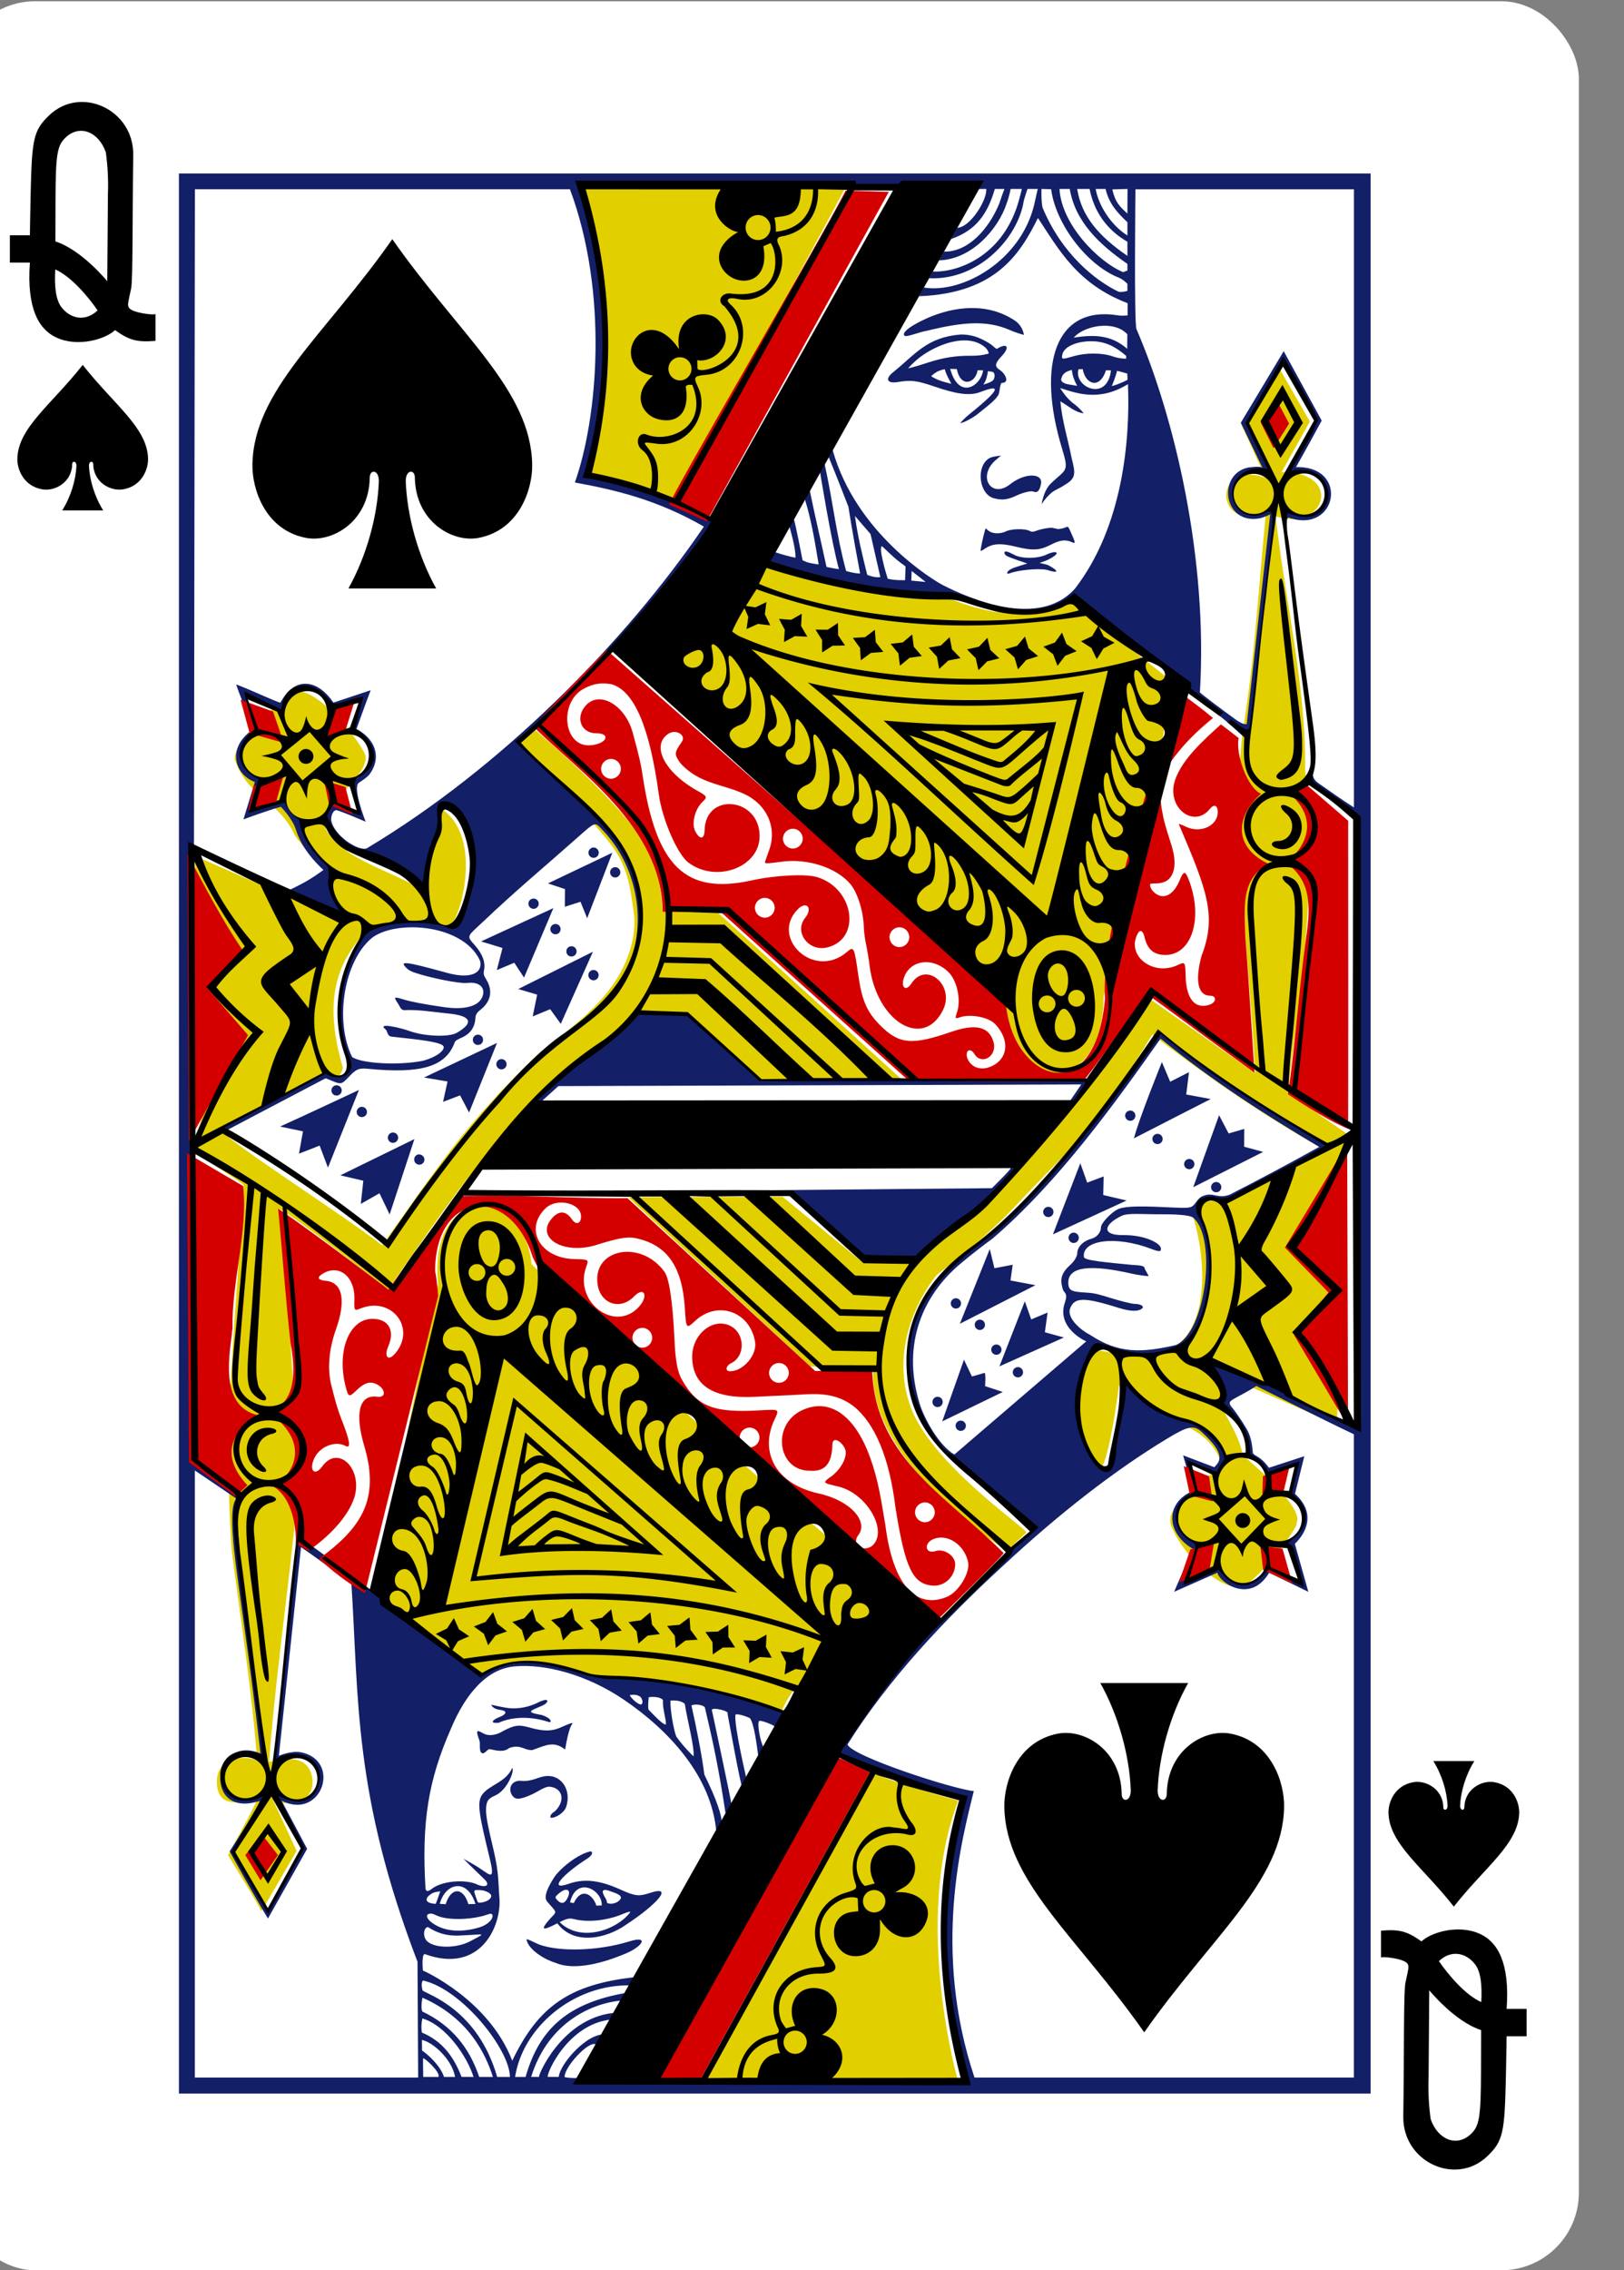 <?xml version="1.0" encoding="UTF-8" standalone="no"?>
<!-- Created with Inkscape (http://www.inkscape.org/) -->

<svg
   xmlns:dc="http://purl.org/dc/elements/1.1/"
   xmlns:cc="http://creativecommons.org/ns#"
   xmlns:rdf="http://www.w3.org/1999/02/22-rdf-syntax-ns#"
   xmlns:svg="http://www.w3.org/2000/svg"
   xmlns="http://www.w3.org/2000/svg"
   xmlns:sodipodi="http://sodipodi.sourceforge.net/DTD/sodipodi-0.dtd"
   xmlns:inkscape="http://www.inkscape.org/namespaces/inkscape"
   width="63mm"
   height="88mm"
   viewBox="0 0 63 88"
   version="1.1"
   id="svg5246"
   sodipodi:docname="Q_CLUB.svg"
   inkscape:version="0.92.4 (5da689c313, 2019-01-14)">
  <rect x="0" y="0" width="63" height="88" fill="#808080" stroke="none"/>
  <defs
     id="defs5240" />
  <sodipodi:namedview
     id="base"
     pagecolor="#ffffff"
     bordercolor="#666666"
     borderopacity="1.0"
     inkscape:pageopacity="0.0"
     inkscape:pageshadow="2"
     inkscape:zoom="0.35"
     inkscape:cx="400"
     inkscape:cy="147.5995"
     inkscape:document-units="mm"
     inkscape:current-layer="layer1"
     showgrid="false"
     inkscape:window-width="944"
     inkscape:window-height="1002"
     inkscape:window-x="2880"
     inkscape:window-y="0"
     inkscape:window-maximized="0" />
  <g
     inkscape:label="Layer 1"
     inkscape:groupmode="layer"
     id="layer1"
     transform="translate(0,-209)">
    <g
       id="g6503"
       transform="matrix(0.283,0,0,0.283,-955.355,317.368)">
      <rect
         ry="10.63"
         rx="10.63"
         style="display:inline;opacity:1;fill:#ffffff;fill-opacity:1;stroke:none;stroke-width:0.997;stroke-miterlimit:4;stroke-dasharray:none;stroke-opacity:1"
         id="rect7399-8-3"
         width="222.232"
         height="310.814"
         x="3370.009"
         y="-382.754" />
      <path
         style="display:inline;opacity:1"
         sodipodi:nodetypes="cccccccccccc"
         inkscape:connector-curvature="0"
         id="path7431-0-1"
         d="m 3387.15,-332.941 c -4.291,5.465 -8.883,8.609 -8.959,12.873 -0.026,1.381 0.81,3.727 3.429,4.176 1.699,0.29 4.037,-0.938 4.086,-3.432 -0.01,-0.497 0.589,-0.484 0.583,0.197 -0.08,1.967 -0.777,4.258 -1.95,6.122 1.874,0 3.748,0 5.622,0 -1.172,-1.864 -1.87,-4.155 -1.95,-6.122 -0.01,-0.68 0.591,-0.693 0.583,-0.197 0.049,2.494 2.388,3.722 4.086,3.432 2.618,-0.449 3.454,-2.796 3.429,-4.176 -0.077,-4.263 -4.668,-7.408 -8.959,-12.873 z" />
      <path
         style="display:inline;opacity:1"
         sodipodi:nodetypes="cccccccccccc"
         inkscape:connector-curvature="0"
         id="path7435-3-6"
         d="m 3575.102,-121.754 c -4.291,-5.465 -8.883,-8.609 -8.959,-12.873 -0.026,-1.381 0.81,-3.727 3.429,-4.176 1.699,-0.29 4.037,0.938 4.086,3.432 -0.01,0.497 0.589,0.484 0.583,-0.197 -0.08,-1.967 -0.777,-4.258 -1.95,-6.122 1.874,0 3.748,0 5.622,0 -1.172,1.864 -1.87,4.155 -1.95,6.122 -0.01,0.68 0.591,0.693 0.583,0.197 0.049,-2.494 2.388,-3.722 4.086,-3.432 2.618,0.449 3.454,2.796 3.429,4.176 -0.077,4.263 -4.668,7.408 -8.959,12.873 z" />
      <path
         style="opacity:1"
         inkscape:connector-curvature="0"
         id="path37-0-2-9"
         d="m 3379.912,-346.951 h -2.745 v -3.748 h 2.745 c 0,0 0.021,-2.019 0.1,-5.581 0.17,-7.593 0.36,-8.772 2.555,-10.861 4.335,-4.13 11.595,-0.765 11.509,5.446 -0.126,8.765 -0.035,17.122 -0.29,18.306 -0.455,2.085 -0.5,2.202 -0.315,2.583 0.38,0.765 3.659,1.096 3.659,0.882 v 3.691 c -2.505,0.194 -3.546,-0.041 -5.55,-1.474 -1.25,1.209 -5.06,2.423 -8.089,0.995 -2.304,-1.086 -4.05,-3.891 -3.579,-10.239 v 0 z m 9.28,6.542 c -1.361,-1.968 -3.651,-4.655 -5.805,-5.609 -0.134,2.263 0.061,4.161 0.855,5.182 1.264,1.625 3.309,1.997 4.949,0.427 z m 1.129,-21.65 c -1.01,-2.864 -3.604,-3.835 -5.5,-2.043 -1.185,1.115 -1.375,2.288 -1.4,8.662 -0.015,3.932 -0.015,5.584 -0.015,5.584 3.69,1.198 7.14,5.506 7.11,5.45 l 0.09,-11.89 c 0.072,-1.929 -0.024,-3.861 -0.284,-5.763 v 0 z m 0,0" />
      <path
         inkscape:connector-curvature="0"
         id="path37-0-5-5-3"
         d="m 3582.336,-107.743 h 2.745 v 3.748 h -2.745 c 0,0 -0.021,2.019 -0.1,5.581 -0.17,7.593 -0.36,8.772 -2.555,10.861 -4.335,4.13 -11.595,0.765 -11.509,-5.446 0.126,-8.765 0.035,-17.122 0.29,-18.306 0.455,-2.085 0.5,-2.202 0.315,-2.583 -0.38,-0.765 -3.659,-1.096 -3.659,-0.882 v -3.691 c 2.505,-0.194 3.546,0.041 5.55,1.474 1.25,-1.209 5.06,-2.423 8.089,-0.995 2.304,1.086 4.05,3.891 3.579,10.239 v 0 z m -9.28,-6.542 c 1.361,1.968 3.651,4.655 5.805,5.609 0.134,-2.263 -0.061,-4.161 -0.855,-5.182 -1.265,-1.625 -3.309,-1.997 -4.95,-0.427 z m -1.129,21.65 c 1.01,2.864 3.604,3.835 5.5,2.043 1.185,-1.115 1.375,-2.288 1.4,-8.662 0.015,-3.932 0.015,-5.584 0.015,-5.584 -3.69,-1.198 -7.14,-5.506 -7.11,-5.45 l -0.09,11.89 c -0.072,1.929 0.024,3.861 0.284,5.763 v 0 z m 0,0"
         style="display:inline;opacity:1" />
      <path
         style="fill:#e2cf00;fill-opacity:1"
         d="m 3471.632,-97.5 23.369,-42.701 c 0,0.01 5.574,2.202 12.173,3.92 -6.333,16.552 -0.046,38.387 -0.046,38.387 0,0 -35.514,0.359 -35.496,0.394 z m -64.041,-72.918 c -1.326,-18.134 0.766,-33.512 1.609,-50.166 0.055,-0.232 -7.59,-4.977 -7.59,-4.977 l 17.968,-10.152 c 1.79,0.931 2.818,0.768 3.241,-0.955 -1.812,-6.177 -2.168,-12.158 1.984,-17.274 3.111,-3.739 10.212,-1.817 12.278,-1.826 1.608,-0.007 5.434,-12.759 -1.037,-16.518 -1.372,-0.797 -2.021,7.442 -2.956,10.907 -4.164,-2.439 -11.863,-4.494 -12.89,-8.796 -0.526,-2.384 7.036,-6.971 5.551,-9.658 -2.163,-3.915 -7.75,-9.769 -10.142,-8.162 -2.26,2.048 -7.652,6.232 -7.617,9.096 1.684,5.134 5.966,5.491 8.216,10.348 0.561,1.05 4.699,5.461 4.699,5.461 -1.554,2.382 0.96,6.545 1.077,5.908 l -19.602,-8.565 c 0,0 4.493,33.906 -0.252,38.924 -0.502,0.531 4.198,-1.33 4.278,-1.04 1.429,1.813 17.26,11.907 21.791,15.536 8.047,-11.255 10.986,-16.207 21.358,-26.193 2.276,-1.887 7.351,-5.333 10.253,-9.474 2.332,-3.327 3.299,-7.074 2.88,-9.983 -0.541,-3.761 -0.875,-6.335 -3.19,-9.333 -5.348,-6.925 -13.854,-13.53 -13.704,-13.65 l 2.907,-2.371 c 0,0 10.491,8.699 14.934,15.097 2.993,4.311 3.019,10.239 3.019,10.239 0,0 6.071,-0.243 7.463,0.025 0.169,0.032 25.802,23.362 25.802,23.362 l -48.399,0.184 c -9.036,8.545 -13.87,15.816 -22.48,28.089 -0.513,-0.226 -15.678,-12.247 -15.046,-10.899 0,0 3.636,32.926 2.018,44.975 -1.11,10.235 -2.629,21.228 -3.308,30.667 2.151,-0.469 5.324,-1.081 5.925,2.209 0.525,4.494 -5.245,3.451 -5.379,3.062 0.01,-0.004 3.22,6.932 3.22,6.932 0,0 -4.998,8.645 -4.859,8.269 0.086,-0.233 -4.542,-7.674 -4.542,-7.674 0,0 3.436,-6.248 3.953,-7.514 0.353,-0.865 -5.258,2.28 -5.478,-2.279 -0.227,-4.691 5.856,-3.572 5.54,-2.979 -0.751,-10.031 -2.43,-20.401 -3.492,-28.853 z m 75.148,22.566 c 0.138,-0.104 -13.264,-5.393 -25.574,-4.894 -4.337,-1.693 -11.411,-3.465 -16.133,-0.309 -5.309,-3.605 -9.894,-7.574 -14.551,-11.505 1.304,-0.017 6.915,-32.317 9.386,-42.507 -1.425,-13.636 11.677,-13.626 12.814,-2.704 14.115,14.633 31.397,29.769 49.212,44.661 -2.834,5.893 -13.063,10.387 -15.152,17.259 z m 30.86,-96.464 c -16.092,-16.45 -49.77,-45.857 -49.77,-45.857 l 15.765,-15.428 c 8.275,2.473 16.779,4.539 26.393,4.637 0.038,0.038 10.536,4.789 16.129,-0.013 l 14.552,11.561 c 0,0 -6.036,31.829 -9.58,42.939 0.075,4.4 -1.585,9.76 -5.92,10.556 -3.702,0.68 -6.548,-4.582 -7.569,-8.395 z m 32.525,-38.106 c 1.679,-10.347 2.025,-17.879 3.19,-29.951 -7.258,2.132 -7.16,-7.677 -0.03,-5.097 l -3.305,-7.302 4.894,-8.225 4.493,7.811 -3.869,6.924 c 8.399,-0.09 6.177,8.216 -0.823,6.073 1.306,11.564 4.181,23.247 4.041,34.68 2.488,18.336 -3.062,43.85 -2.143,44.455 l 7.841,5.407 -1.34,39.893 -12.383,-5.441 -3.685,2.492 c 1.183,2.348 2.688,4.599 3.196,7.149 0,0 8.528,7.032 7.344,9.224 0.549,0.323 -6.069,9.105 -8.011,8.886 -3.702,-0.419 -7.995,-5.222 -9.232,-8.631 -1.046,-3.436 7.657,-6.804 6.559,-9.318 -1.313,-3.007 -4.628,-4.453 -7.567,-5.337 -4.051,-1.219 -5.905,-4.434 -6.091,-4.434 0,0 -1.574,12.75 -3.09,11.731 -6.098,-4.101 -1.928,-17.111 -0.796,-16.749 0,0 2.663,0.613 5.809,0.91 11.084,1.164 10.334,-12.498 8.186,-19.111 -0.768,-2.587 2.518,-1.757 3.916,-2.149 5.382,-1.59 13.707,-7.159 13.707,-7.159 -8.663,-4.817 -16.311,-10.314 -23.172,-15.526 0,0 -6.369,10.896 -13.918,18.453 -5.495,5.502 -6.389,7.375 -15.587,14.459 -0.178,0.138 -6.97,8.277 -3.736,17.782 2.767,8.133 16.068,16.938 15.97,17.526 l -2.619,2.508 c 0.106,0.146 -18.828,-11.775 -18.387,-24.596 -0.021,-0.484 -8.605,-0.651 -8.605,-0.651 l -24.949,-23.18 21.134,-0.091 10.851,8.884 6.78,0.353 c 0.443,0.391 0.689,-1.796 6.66,-6.261 11.409,-8.531 25.546,-30.439 25.546,-30.439 0,0 14.948,10.539 14.963,10.541 -0.748,-15.828 -3.293,-32.849 -1.746,-46.492 z m -54.425,-74.801 c 0,0 -15.533,29.248 -24.05,43.026 l -12.066,-3.469 c 5.056,-13.451 0.215,-39.088 -1.057,-39.734 z"
         id="path4075-4-3-9"
         inkscape:connector-curvature="0"
         sodipodi:nodetypes="cccccccccccssccsccccccssccsssccsscsccccccccccsscccccccccccccccccscccccccccccccccccscsscsccccccsssccccccccscccccccccc" />
      <path
         sodipodi:nodetypes="ccccccccccccccccccccccccccccccccccccccccccccccccccccccccccccccccccccccccccccccccccccccccccccccccccccccccccccccccccccscccccccccccccccccccccccccccccccccccccccccccccccccccccccccccccccccccccccccsccccccccccccccccccccccccccccccccccccccccccccccccccccccccccccccccccccccccccccccccccccccccccccccccccccccccccccccccscccccscccccccccccccccccccccccccccccccccccccccccccccccccccccccccccccccccccccccccccccccccccccccccccccccccccccccccccccccccccccccccccccsssssccccccssssscsssssccccccssssscccsccccccccccccccccccsssssccccccssssscccccccccccccsssscccccccscccsccccccccccccccssscscccccccssssscccccccscscscsssscccccccssssscsssscccccccssssscssssccccccccscccscccssscsccscccscccssccsscccccccccssssscccccccscscscssccccsscssscssscccscccsccssccccccccccccccccccccccccccccsssssssssscccccccccccccccccccccccccccccccccccccccccccccccccccsccccccccccccccccccccccccccccccccccccccccccccccccccccccccccccccccccccccccccccccccccccccccccccccccccccccccccccccccccccccccccccccccccccccccccccccc"
         inkscape:connector-curvature="0"
         id="path4073-4-2-4"
         transform="matrix(0.938,0,0,0.937,1802.064,-802.178)"
         d="m 1703.918,472.805 v 280.699 h 174.152 V 472.805 Z m 58.658,1.629 c 19.766,0.81 39.553,0.631 59.33,0.631 0.123,1.6 -2.315,5.601 -4.242,5.682 l -0.922,1.646 c 3.64,-1.254 5.34,-3.637 6.412,-7.328 h 1.406 c 0,0 -0.261,0.623 -0.762,2.146 -1.516,3.688 -4.541,7.113 -8.08,7.012 l -0.717,1.281 c 4.924,-0.152 8.725,-4.786 9.854,-8.262 0.434,-1.137 0.605,-2.178 0.605,-2.178 h 1.647 c 0,0 -0.374,1.508 -0.6,2.232 -2.415,7.739 -8.889,10.001 -12.42,9.84 l -0.547,0.979 c 7.262,0.358 13.025,-5.923 13.846,-11.328 0.163,-0.613 0.541,-1.723 0.541,-1.723 h 1.5 c 0,0 -0.384,1.618 -0.496,2.199 -1.941,8.314 -10.527,13.141 -16.152,12.211 -0.241,0.393 -0.507,0.901 -0.695,1.271 11.291,-0.427 14.795,-6.274 17.371,-11.438 3.072,4.647 5.742,9.645 13.104,12.461 v 1.779 c 0,0 -0.771,0.102 -1.447,-0.008 -8.972,-1.453 -11.94,6.96 -8.121,19.525 1.046,3.441 0.577,2.913 -1.658,5.066 -1.065,1.026 -1.338,3.021 -1.338,3.021 0,0 0.556,-0.94 1.488,-1.715 0.406,-0.337 1.239,-0.659 1.853,-1.084 1.66,-0.965 1.645,-1.628 1.049,-3.91 -0.541,-2.771 -1.414,-5.507 -1.652,-8.328 1.204,0.679 2.066,1.584 3.42,1.748 0,0 -0.639,-0.762 -1.262,-1.252 -0.959,-0.664 -1.579,-1.489 -2.203,-2.438 0,0 0.738,0.226 1.174,0.363 3.091,0.972 5.745,0.902 8.746,-0.93 0.343,8.289 -0.793,20.865 -7.717,29.857 -5.312,5.983 -15.48,1.456 -19.242,-0.434 -1.523,-0.764 -12.805,-7.641 -16.199,-19.805 l -0.562,1.066 c 1.264,3.062 2.885,7.283 2.885,7.283 -0.079,-0.428 0.485,3.329 1.693,9.709 -0.641,0.007 -1.349,-0.175 -2.045,-0.361 -1.514,-5.652 -1.917,-10.132 -3.131,-15.594 l -0.672,1.16 c 0.03,0.189 1.646,10.188 2.754,14.16 -0.64,-0.061 -1.818,-0.326 -1.818,-0.326 -0.903,-4.191 -1.61,-7.085 -2.451,-11.203 l -0.719,1.264 c 1.023,3.326 1.476,6.356 2.027,9.578 -0.796,-0.12 -1.597,-0.196 -2.356,-0.619 0,0 -1.063,-5.521 -1.301,-6.123 l -0.637,1.094 c 0.077,0.337 0.973,3.307 0.9,4.662 -0.762,-0.126 -2.083,-0.507 -3.014,-0.82 -0.286,0.501 -0.973,1.559 -0.973,1.559 v 0.002 c 0,0 19.63,6.21 25.891,4.42 -0.011,0.171 11.995,5.27 18.695,0.938 0,0 11.653,8.666 16.205,12.129 0,0.394 1.607,2.348 3.248,3.516 4.163,2.685 6.54,6.062 6.322,4.613 0.227,-2.19 2.156,-19.8 2.527,-22.947 1.385,-10.605 1.383,-10.492 -0.223,-10.004 -6.95,1.712 -5.795,-7.636 0.662,-5.943 l -3.273,-7.227 c 0,0 3.639,-6.508 5.391,-8.932 l 4.713,8.564 -3.859,7.553 c 7.514,-0.566 6.779,8.909 -0.576,5.736 0,0 -0.044,2.816 -0.029,2.609 0.071,-0.806 0.06,-1.493 0.315,-1.645 7.166,2.549 8.975,-7.593 1.121,-7.363 1.264,-2.21 2.449,-4.367 3.762,-6.803 l -5.551,-10.15 -6.273,10.465 3.156,6.533 c -0.709,-0.185 -1.279,-0.072 -2.039,0.006 -4.649,0.955 -3.649,8.459 1.664,7.428 0.607,-0.118 1.52,-0.578 1.52,-0.578 l -3.43,30.65 c 0,0 -0.339,0.276 -1.715,-0.719 -1.59,-1.149 -4.92,-3.646 -5.133,-3.902 1.19,-19.596 -3.696,-40.213 -9.275,-53.121 -0.355,-0.99 -0.144,-20.43 -0.144,-20.43 h 31.932 v 90.369 c -1.655,-1.05 -3.62,-2.431 -5.32,-3.635 -0.51,-0.414 -0.826,-0.906 -0.607,-1.695 -0.559,1.2 -0.221,1.717 -0.221,1.717 l 6.986,5.598 -0.277,88.855 c -12.439,-5.544 -11.478,-6.582 -21.496,-9.557 0.011,-0.005 2.213,4.983 1.584,5.883 1.493,1.439 4.003,4.452 4.125,7.4 1.337,1.16 1.71,1.306 2.713,2.977 l 4.191,-1.52 -0.951,4.379 c 4.456,3.13 0.165,7.339 -0.66,6.951 0,0 1.965,4.232 2.414,6.158 -0.704,-0.048 -4.232,-1.967 -5.215,-2.422 -2.557,5.048 -6.875,0.811 -6.91,0.066 l -4.791,2.141 1.695,-5.469 c -3.085,-1.882 -5.167,-4.728 -0.18,-7.791 l -1.152,-4.268 4.102,1.617 c 0,0 0.766,-1.234 1.348,-2.133 -1.534,-6.701 -11.623,-5.434 -14.863,-11.461 0,0 -0.796,7.524 -1.611,10.246 -0.318,7.196 -5.346,-0.083 -5.346,-7.695 0,-1.719 2.155,-7.502 2.885,-7.783 0.758,-0.106 7.959,3.387 12.795,-0.082 2.202,-2.297 6,-8.759 2.352,-18.875 -1.207,-2.338 2.295,-2.635 3.432,-1.846 0,0 10.524,-5.522 15.275,-8.182 -7.97,-4.393 -24.542,-16.078 -24.531,-16.633 -2.21,3.521 -4.743,6.473 -8.303,11.451 -5.771,6.815 -10.282,13.292 -17.605,18.738 -10.299,7.521 -12.718,15.092 -9.846,23.98 2.176,6.81 9.527,11.328 17.119,18.502 -13.078,11.944 -22.056,21.768 -28.354,32.623 5.315,2.804 18.135,6.863 18.135,6.863 -4.761,15.872 -2.594,28.481 0.543,41.137 0,0 -37.211,0.046 -56.52,-0.562 -0.165,0.163 -2.255,0.053 -2.283,-0.08 -0.076,-1.415 3.479,-5.307 4.543,-4.764 0.535,-0.528 1.664,-0.797 1.461,-1.445 -2.664,-0.319 -6.705,4.299 -6.865,6.209 h -1.588 c -0.326,-0.285 2.883,-7.799 9.314,-8.398 -0.067,0.27 0.863,-0.585 0.164,-0.951 -7.497,0.891 -10.989,9.236 -10.768,9.35 h -1.158 c 2.549,-8.205 9.186,-10.796 13.027,-11.152 0.037,-0.016 1.246,-0.438 0.922,-1.156 -8.489,1.479 -12.721,5.164 -14.762,12.309 h -1.529 c 1.105,-7.247 8.536,-13.596 16.936,-13.389 0.263,-0.167 0.584,-0.364 0.447,-1.188 -9.322,1.054 -13.971,4.174 -17.801,12.205 -3.426,-8.919 -12.945,-13.152 -13.059,-13.189 0,0 -0.231,-2.496 0.301,-2.393 8.122,2.949 11.222,-4.125 10.883,-8.234 -0.189,-2.287 -0.059,-3.547 -0.822,-6.844 -0.68,-2.939 -1.185,-4.919 -1.131,-6.195 0.053,-1.263 0.449,-1.519 1.379,-1.941 1.741,-0.792 2.831,-3.659 2.443,-4.01 -0.895,2.085 -3.258,2.444 -4.348,3.846 -0.87,1.154 -0.486,2.992 1.062,9.371 0.944,3.887 -0.176,2.1 -2.379,0.883 l -1.471,-0.836 c 0.986,1.017 2.03,1.978 3.035,2.975 0.9,0.825 0.396,1.333 -0.894,0.855 -1.858,-0.93 -5.438,-0.54 -6.811,0.631 -0.535,0.382 -0.725,0.343 -0.859,-0.01 -0.601,-9.908 0.437,-16.002 3.709,-23.447 2.115,-5.061 5.264,-8.851 9.465,-9.121 4.232,-0.352 10.317,1.137 15.844,4.902 6.491,4.422 12.816,11.144 13.488,19.395 0.026,0.096 0.5,-0.704 0.715,-1.127 0.297,-0.981 -0.785,-3.927 -2.477,-7.342 -0.312,-2.568 -1.194,-7.071 -1.887,-10.117 0.526,-0.24 1.648,-0.105 1.963,0.279 1.189,5.036 2.036,8.957 3.055,15.705 0.015,0.658 0.857,-0.975 0.859,-1.408 -0.146,-1.007 -2.951,-14.211 -2.894,-13.91 0.016,-0.449 2.66,0.142 2.297,0.559 0,0 2.01,11.075 2.152,10.732 l 0.68,-0.941 c 0,0 -1.917,-8.087 -1.678,-9.646 0.164,-0.238 1.65,0.243 2.121,0.5 0.592,0.796 0.971,3.682 1.221,5.65 0.684,0.524 0.819,-0.989 0.768,-1.389 -0.493,-0.784 -1.014,-3.709 -0.623,-3.859 0.307,-0.118 2.009,0.561 2.336,0.854 0.384,0.344 1.872,-1.719 1.494,-2.076 -8.037,-3.088 -18.177,-4.89 -25.807,-5.012 -1.774,0.007 -2.478,-0.243 -5.197,-1.229 -6.925,-2.508 -12.651,-0.009 -13.49,0.783 -8.456,-5.893 -17.895,-14.123 -25.408,-19.375 -0.353,-0.235 -1.196,-0.375 -1.289,-0.375 -1.192,9.143 -2.025,19.722 -3.041,28.16 -0.413,3.341 -0.447,3.861 -0.295,3.955 2.457,-1.276 5.647,-0.501 6.263,1.59 0.921,3.126 -2.088,5.279 -5.034,3.758 -1.094,-0.565 -1.251,-0.453 -0.752,0.615 0.862,1.923 3.348,6.988 3.348,6.988 0,0.002 -3.288,7.015 -4.986,8.885 -1.656,-2.683 -3.839,-5.537 -4.756,-8.467 1.301,-2.554 3.759,-5.845 4.535,-8.363 -2.937,1.345 -6.248,0.926 -6.178,-2.947 0.116,-2.806 2.555,-3.403 6.094,-2.096 -3.651,-24.119 -4.701,-38.428 -3.807,-38.549 -0.241,-0.173 -4.542,-3.269 -6.775,-5.455 l 0.262,-185.561 h 54.812 c 5.635,15.154 4.083,33.378 0.715,42.867 5.983,1.097 12.027,2.516 18.855,6.447 -11.535,16.962 -29.642,35.294 -49.256,47.031 -1.112,0.503 -4.765,-1.782 -5.193,-4.039 -0.099,-0.524 0.189,-1.556 0.777,-1.537 1.441,0.469 2.837,1.112 4.244,1.688 0,0 -1.96,-4.932 -1.014,-5.682 0.615,-0.405 1.119,-0.745 1.514,-1.162 1.408,-1.824 1.295,-3.893 -0.195,-5.482 -0.601,-0.631 -1.3,-1.066 -1.65,-1.227 0,0 1.383,-3.85 2.076,-5.664 l -5.443,1.807 c -2.514,-3.718 -5.909,-3.649 -7.74,0.039 0,0 -1.176,-0.438 -3.389,-1.42 -1.91,-0.847 -3.086,-1.281 -3.086,-1.281 0.716,2.139 1.652,4.147 2.471,6.623 -3.75,2.398 -2.894,6.442 0.262,7.648 l -1.662,5.461 c 0,0 3.545,-1.325 5.467,-1.84 0,0 1.686,1.699 2.186,3.312 0.857,2.768 2.802,4.775 4.033,5.918 -2.05,1.507 -3.064,2.015 -5.373,3.129 l 7.973,3.229 c -0.495,-1.69 -1.552,-2.944 -1.658,-5.082 -0.095,-1.832 -0.199,-1.866 -1.379,-3.105 -2.17,-1.897 -2.401,-4.148 -3.129,-5.635 -0.995,-0.589 -1.633,-1.524 -2.102,-2.51 -0.525,-1.103 -3.954,1.482 -4.473,0.992 -0.636,-0.681 1.105,-4.17 0.912,-4.518 -1.399,-0.12 -5.319,-3.184 -0.65,-6.598 l -1.49,-5.551 c 0,0 3.555,1.557 5.258,2.43 1.183,-5.547 6.579,-2.887 7.451,-0.496 0,0 4.277,-1.41 4.012,-0.266 -0.119,1.027 -0.815,3.592 -0.815,3.592 3.845,3.415 3.05,5.092 -0.074,7.332 -0.048,1.81 0.711,4.625 0.711,4.625 0,0 -2.176,-0.97 -3.609,-1.377 -0.573,0.575 -1.224,1.615 -1.115,2.15 0.972,4.317 6.279,5.518 14.143,9.93 0.27,-2.789 2.187,-6.601 2.404,-9.947 0.135,-2.441 0.219,-2.479 1.932,-1.699 4.506,3.264 3.131,12.234 1.488,15.914 -0.973,2.083 -1.133,2.03 -3.023,1.426 -2.618,-0.837 -7.246,-0.501 -9.793,0.365 -3.521,1.447 -5.184,9.327 -5.223,11.721 -0.062,2.274 0.113,4.528 1.303,7.338 0.493,1.798 -0.411,3.183 -2.027,2.701 -0.362,-0.108 -1.226,-0.438 -1.226,-0.438 l -15.199,7.887 0.393,0.652 c 0,0 9.834,-5.188 14.699,-7.734 2.429,0.95 2.104,1.145 3.678,-0.5 0.942,-0.973 1.406,-0.993 2.668,-0.871 7.684,0.74 11.086,-0.384 12.414,-3.613 0.199,-0.485 0.123,-0.468 0.908,-0.865 1.454,-0.567 2.137,-1.591 2.211,-2.879 0.048,-0.844 0.414,-0.959 1.055,-1.549 1.196,-1.101 1.438,-2.482 0.685,-3.9 -0.354,-0.667 -0.626,-0.878 -0.478,-1.57 0.247,-1.16 -0.182,-2.368 -1.293,-3.646 -1.279,-1.471 -1.27,-1.222 1.139,-3.473 4.732,-4.512 8.901,-7.965 13.504,-12.047 3.148,-2.793 2.808,-2.592 4.033,-1.314 4.511,4.704 6.279,12.037 4.248,18.486 -0.095,0.303 -0.135,0.268 0.102,0 1.276,-1.451 1.311,-8.749 0.221,-11.986 -1.329,-3.978 -2.616,-6.05 -7.012,-9.945 -2.744,-2.486 -10.213,-9.66 -10.213,-9.66 10.865,-9.451 22.567,-21.198 29.129,-31.998 -3.367,-3.622 -18.979,-6.963 -18.979,-6.963 1.943,-4.044 5.786,-22.209 -0.795,-42.352 z m 67.397,0.631 1.408,0.037 c 0.658,5.049 5.18,11.06 9.873,12.924 0.651,0.248 1.275,0.908 1.275,0.908 v 1.033 c 0,0 -0.821,0.242 -1.283,0.127 -3.487,-1.674 -8.327,-5.587 -11.125,-12.316 -0.224,-1.11 -0.148,-2.713 -0.148,-2.713 z m 2.629,0 h 1.5 c 0.807,4.781 4.302,8.107 8.428,10.957 v 0.961 c 0,0 -0.589,0.249 -0.637,0.242 -3.576,-1.486 -8.997,-6.93 -9.291,-12.16 z m 2.588,0 h 1.808 c 0.645,3.213 2.401,5.91 5.531,7.719 v 2.068 c -4.238,-2.925 -6.712,-5.815 -7.34,-9.787 z m 2.701,0 h 1.449 c 0.475,2.117 1.717,3.484 3.189,4.857 v 1.947 c -2.461,-1.551 -4.239,-4.46 -4.639,-6.805 z m 4.654,0 -0.016,3.6 c -1.176,-1.081 -1.784,-1.664 -2.207,-3.539 z m -29.27,18.881 c -2.985,1.359 -3.734,2.261 -3.299,2.588 0.313,0.23 2.236,-0.597 3.199,-0.723 5.198,-1.29 8.774,-1.606 12.162,-0.125 1.161,0.508 2.049,0.709 2.049,0.709 0,0 -0.039,-1.104 -1.174,-1.996 -4.034,-2.775 -8.904,-2.209 -12.938,-0.453 z m 25.697,1.119 c 0.238,-0.008 0.474,-0.004 0.707,0.014 1.12,0.085 2.158,0.471 2.84,1.234 l -0.023,2.125 c -2.413,-2.139 -5.05,-2.067 -7.822,-1.635 0.916,-1.026 2.634,-1.684 4.299,-1.738 z m -20.807,1.279 c -4.917,0.383 -6.619,2.877 -9.793,5.449 -1.304,0.995 -1.007,1.763 0.582,1.502 1.962,-0.322 2.752,-0.244 5.428,0.672 2.921,1 5.014,1.415 6.619,0.797 1.276,-0.492 2.036,-0.669 2.137,-0.426 0.139,0.335 -0.973,1.465 -3.703,3.664 -0.902,0.727 -1.338,1.316 -1.338,1.316 0,0 0.868,-0.172 2.307,-1.162 1.738,-1.393 2.934,-2.282 3.297,-3.045 0.176,-0.371 0.19,-1.699 0.518,-1.699 1.104,3.3e-4 0.536,-1.38 -0.467,-1.967 -0.659,-0.471 -0.514,-0.965 0.34,-1.871 1.34,-1.413 0.884,-2.053 -0.57,-1.172 -0.256,0.139 -0.382,-0.291 -1.27,-0.828 -1.405,-0.85 -2.589,-1.247 -4.086,-1.23 z m 0.516,0.861 c 1.128,-0.007 2.184,0.279 3.027,0.99 0.512,0.433 0.56,0.926 0.56,0.926 0,0 -0.998,0.344 -2.473,0.33 -2.191,-0.021 -4.057,0.21 -6.66,1.076 -1.913,0.636 -2.662,0.76 -2.662,0.76 0,0 0.649,-0.712 1.262,-1.236 1.642,-1.404 4.464,-2.831 6.945,-2.846 z m 18.383,0.123 v 0 c 2.264,-0.038 3.712,0.804 5.287,2.139 l -0.012,0.414 c 0,0 -0.958,0.012 -1.898,-0.318 -1.73,-0.607 -4.065,-0.521 -5.68,-0.072 -1.667,0.463 -1.954,0.627 -1.728,-0.275 0.276,-1.105 2.043,-1.843 4.029,-1.887 z m -20.432,4.041 c 0.18,-0.005 0.754,0.027 0.967,0.027 0.596,2.914 2.811,1.953 3.031,0.178 l 0.814,0.002 c -0.346,2.369 -3.563,4.353 -4.812,-0.207 z m 19.361,0.029 c 0.399,2.262 2.495,3.004 3.406,0.174 l 0.732,0.014 c -0.56,4.719 -5.539,2.421 -4.742,-0.168 z m -20.154,0.021 c 0.236,0.857 0.631,1.5 0.959,2.127 -1.284,-0.307 -2.151,-0.566 -2.953,-1.115 0.687,-0.615 1.149,-0.849 1.994,-1.012 z m 18.57,0.1 c 0.08,0.806 0.342,1.524 0.777,2.33 0,0 -0.804,-0.136 -1.33,-0.225 -0.511,-0.086 -1.099,-0.383 -1.002,-0.775 0.213,-0.861 0.721,-1.098 1.555,-1.33 z m 6.586,0.141 c 0.462,0.103 0.057,-0.027 1.514,0.393 0,0 0.035,0.628 0.035,0.916 -0.833,0.448 -2.3,1.005 -2.342,0.879 0.036,0.25 0.827,-1.981 0.793,-2.188 z m -18.836,0.021 c 0,0 0.233,0.09 0.457,0.088 0.236,-0.002 0.38,0.121 0.451,0.293 0.133,0.32 0.014,0.817 -0.234,1.035 -0.413,0.326 -1.359,0.566 -1.359,0.566 0.476,-0.661 0.557,-1.322 0.686,-1.982 z m 1.938,12.371 c 0,0 -1.262,0.096 -1.721,0.359 -2.04,1.171 -1.554,5.326 0.672,5.879 0.895,0.222 1.708,0.345 3.213,-0.375 0.896,-0.429 2.15,-0.765 2.502,-0.617 0.739,0.31 0.973,-0.346 1.131,-1.084 0.353,-1.652 -2.349,-1.692 -4.498,0.016 -2.712,2.155 -4.798,-1.033 -2.234,-3.418 0.339,-0.315 0.913,-0.79 0.936,-0.76 z m -21.383,8.824 2.277,2.639 1.432,6.293 c -0.868,0.148 -1.92,-0.336 -1.92,-0.336 -0.71,-2.847 -1.405,-5.694 -1.789,-8.596 z m 31.021,1.582 c -0.023,0.003 -0.051,0.009 -0.078,0.021 -0.096,0.042 -0.521,0.233 -1.107,0.299 -0.339,0.038 -0.85,-0.202 -1.215,-0.18 -0.997,0.062 -1.929,0.356 -2.178,0.459 -0.307,0.127 -0.609,0.18 -0.871,0.025 -0.744,-0.44 -2.91,-0.315 -3.568,0.072 -0.78,0.333 -1.655,0.337 -2.295,0.006 -0.276,-0.143 -0.558,-0.505 -0.607,-0.455 -0.101,0.102 -0.519,1.883 -0.644,2.572 0,0.242 -0.167,0.647 -0.066,0.688 0.127,0.052 0.534,-0.32 1.039,-0.578 1.035,-0.529 2.192,-0.49 4.223,0.01 2.507,0.616 3.482,0.437 4.963,-0.32 1.178,-0.603 1.895,-0.747 2.678,-0.531 0.193,0.053 0.709,0.32 0.779,0.252 0.138,-0.134 -0.241,-0.878 -0.566,-1.615 -0.235,-0.534 -0.322,-0.744 -0.484,-0.725 z m -27.055,2.84 v 0 c 2.2,2.091 2.036,1.914 3.426,2.949 l -0.066,2.016 c 0,0 -1.704,0.038 -2.539,-0.223 -0.264,-0.784 -1.407,-4.714 -0.822,-4.742 z m 18.131,0.762 c -0.449,-0.018 -0.211,0.452 -0.014,0.594 0.149,0.103 0.369,0.201 0.664,0.312 0.821,0.308 1.597,0.575 2.443,0.857 0,0 -0.739,0.216 -1.103,0.34 -0.656,0.222 -1.688,0.463 -1.85,1.045 -10e-5,0.113 0.16,0.131 0.332,0.062 1.203,-0.474 4.142,-0.781 5.479,-0.521 1.735,0.587 1.844,0.182 0.176,-0.691 -0.336,-0.133 -1.252,-0.316 -1.252,-0.316 0,0 0.987,-0.339 1.244,-0.477 0.266,-0.142 0.582,-0.284 0.766,-0.439 1.035,-0.668 0.323,-0.942 -0.994,-0.309 -1.319,0.634 -3.668,0.623 -4.738,0.021 -0.474,-0.241 -0.934,-0.465 -1.152,-0.479 z m -13.815,2.852 2.053,1.609 -2.1,-0.201 z m -46.475,40.43 c -0.414,0 -0.75,0.338 -0.75,0.754 0,0.416 0.336,0.756 0.75,0.756 0.414,0 0.752,-0.34 0.752,-0.756 0,-0.416 -0.338,-0.754 -0.752,-0.754 z m 2.74,0.762 -9.412,4.482 2.488,0.834 -0.021,2.584 2.291,-0.734 0.971,2.412 z m 0.416,2.111 c -0.414,0 -0.75,0.338 -0.75,0.754 0,0.416 0.336,0.754 0.75,0.754 0.414,0 0.752,-0.338 0.752,-0.754 0,-0.416 -0.338,-0.754 -0.752,-0.754 z m -11.932,4.586 c -0.414,0 -0.752,0.332 -0.752,0.748 0,0.416 0.338,0.754 0.752,0.754 0.414,0 0.752,-0.338 0.752,-0.754 0,-0.416 -0.338,-0.748 -0.752,-0.748 z m 2.893,1.402 -10.564,4.867 3.133,0.955 -0.828,3.234 2.551,-1.074 1.424,2.17 z m 0.312,2.316 c -0.414,0 -0.752,0.338 -0.752,0.754 0,0.416 0.338,0.754 0.752,0.754 0.414,0 0.746,-0.338 0.746,-0.754 0,-0.416 -0.332,-0.754 -0.746,-0.754 z m -20.963,0.484 c 3.973,-0.005 8.429,1.513 9.949,4.924 0.405,1.705 -1.268,2.72 -4.836,1.738 -5.899,-1.623 -7,-1.805 -6.019,-0.799 0.129,0.133 0.389,0.458 1.272,0.76 2.222,0.76 6.524,1.637 7.684,1.518 1.585,-0.211 2.683,0.528 2.287,1.854 -0.45,1.505 -2.509,2.123 -5.604,1.686 -3.205,-0.453 -4.97,-0.825 -6.035,-1.148 -1.367,-0.415 -1.415,-0.379 -0.768,0.584 0.337,0.501 0.371,0.904 0.871,0.998 2.116,-0.12 4.369,0.285 6.312,0.469 3.488,0.313 4.034,1.305 1.473,2.82 -1.214,0.718 -4.846,0.523 -6.91,-0.223 -1.475,-0.533 -4.857,-1.294 -3.553,-0.262 0.313,0.248 0.206,0.855 0.752,1.047 1.789,0.247 6.844,0.605 7.635,1.322 0.509,0.462 -0.637,1.636 -2.998,2.248 -3.553,0.675 -8.866,0.393 -10.27,-0.568 -2.598,-5.308 -1.201,-13.995 2.867,-17.391 1.298,-1.019 3.507,-1.573 5.891,-1.576 z m 23.295,2.77 c -0.414,0 -0.746,0.338 -0.746,0.754 0,0.416 0.332,0.748 0.746,0.748 0.414,0 0.752,-0.332 0.752,-0.748 0,-0.416 -0.338,-0.754 -0.752,-0.754 z m 3.139,0.805 -10.908,5.449 2.758,0.82 -0.652,3.186 2.557,-1.057 1.547,2.141 z m 0.084,2.666 c -0.414,0 -0.752,0.338 -0.752,0.754 0,0.416 0.338,0.754 0.752,0.754 0.414,0 0.752,-0.338 0.752,-0.754 0,-0.416 -0.338,-0.754 -0.752,-0.754 z m 6.344,6.426 c -4.838,4.722 -10.29,8.461 -15.27,13.047 l 1.08,-0.043 2.713,-2.455 76.414,-0.24 -1.785,2.613 0.752,0.324 c 0,0 2.292,-3.399 2.137,-3.555 -16.789,0.048 -29.748,0.01 -48.166,0.137 -3.356,-3.335 -6.903,-6.459 -10.412,-9.627 z m -23.229,3.027 c -0.414,0 -0.752,0.338 -0.752,0.754 0,0.416 0.338,0.754 0.752,0.754 0.414,0 0.748,-0.338 0.748,-0.754 0,-0.416 -0.334,-0.754 -0.748,-0.754 z m 99.762,0.576 c 7.582,6.218 15.281,11.126 23.176,15.836 -4.12,2.293 -8.974,4.892 -13.076,6.979 -1.562,0.592 -2.245,-0.18 -3.353,0.025 -0.799,0.204 -1.028,0.355 -1.504,0.986 -0.781,1.036 -0.568,1.001 -4.742,0.812 -4.212,-0.191 -5.948,-0.098 -6.854,0.365 -0.871,0.445 -2.363,1.969 -2.363,2.6 0,0.607 -0.476,1.385 -1.344,1.646 -1.01,0.246 -2.176,1.048 -2.127,2.293 -0.27,0.937 -0.842,1.354 -1.35,1.867 -1.2,1.215 -1.08,2.169 -0.733,3.297 0.161,0.506 0.775,0.467 0.281,1.883 -1.288,3.697 3.057,5.688 3.131,5.668 l -19.281,16.551 c -2.178,-1.263 -4.368,-5.103 -5.098,-7.506 -2.692,-8.861 0.696,-15.862 5.811,-20.24 1.772,-1.517 4.152,-3.325 4.814,-3.779 9.632,-8.239 18.009,-19.908 24.611,-29.283 z m -96.977,0.637 -10.664,5.053 3.434,0.58 -0.656,2.977 2.488,-0.945 1.316,2.508 z m 0.652,2.361 c -0.414,0 -0.752,0.338 -0.752,0.754 0,0.416 0.338,0.75 0.752,0.75 0.414,0 0.746,-0.334 0.746,-0.75 -10e-5,-0.416 -0.332,-0.754 -0.746,-0.754 z m 96.512,0.439 c 0,0 -3.369,8.324 -4.082,11.145 2.854,-1.475 11.215,-5.744 11.215,-5.744 l -3.576,-0.666 0.402,-3.26 -2.748,1.398 z m -120.611,3.387 c -0.414,0 -0.752,0.338 -0.752,0.754 0,0.416 0.338,0.754 0.752,0.754 0.414,0 0.752,-0.338 0.752,-0.754 0,-0.416 -0.338,-0.754 -0.752,-0.754 z m 3.266,0.688 c 0,0 -7.936,3.734 -11.518,5.346 l 3.344,0.703 -0.586,3.262 3.018,-1.18 1.217,3.223 z m 0.426,2.463 c -0.414,0 -0.752,0.338 -0.752,0.754 0,0.416 0.338,0.75 0.752,0.75 0.414,0 0.752,-0.334 0.752,-0.75 -10e-5,-0.416 -0.338,-0.754 -0.752,-0.754 z m 112.301,0.543 c -0.414,0 -0.752,0.332 -0.752,0.748 0,0.416 0.338,0.754 0.752,0.754 0.414,0 0.746,-0.338 0.746,-0.754 0,-0.416 -0.332,-0.748 -0.746,-0.748 z m 12.975,0.682 -3.777,10.527 10.215,-5.158 -2.773,-0.76 0.014,-2.604 -2.281,0.666 z m -120.725,2.531 c -0.414,0 -0.752,0.338 -0.752,0.754 0,0.416 0.338,0.754 0.752,0.754 0.414,0 0.752,-0.338 0.752,-0.754 0,-0.416 -0.338,-0.754 -0.752,-0.754 z m 111.728,0.191 c -0.414,0 -0.748,0.338 -0.748,0.754 0,0.416 0.334,0.748 0.748,0.748 0.414,0 0.752,-0.332 0.752,-0.748 0,-0.416 -0.338,-0.754 -0.752,-0.754 z m -108.596,0.771 -10.824,5.297 3.359,0.789 -0.369,3.389 2.732,-1.555 1.482,3.092 z m 0.676,2.238 c -0.414,0 -0.709,0.338 -0.709,0.754 0,0.416 0.338,0.75 0.752,0.75 0.414,0 0.746,-0.334 0.746,-0.75 0,-0.416 -0.375,-0.754 -0.789,-0.754 z m 112.561,0.666 c -0.414,0 -0.752,0.338 -0.752,0.754 0,0.416 0.338,0.75 0.752,0.75 0.414,0 0.752,-0.334 0.752,-0.75 0,-0.416 -0.338,-0.754 -0.752,-0.754 z m -15.922,0.629 -4.004,10.395 10.77,-4.949 -3.418,-0.803 0.061,-2.715 -2.402,0.906 z m -10.168,0.705 c 0,0.24 -2.752,2.938 -2.752,2.938 l -31.785,0.295 c 3.419,0.153 9.189,6.267 13.35,9.99 l 7.891,-0.316 c 4.37,-4.303 10.935,-7.575 13.863,-12.891 -0.207,-0.27 -0.564,-0.03 -0.566,-0.016 z m 30.027,2.035 c -0.414,0 -0.752,0.338 -0.752,0.754 0,0.416 0.338,0.748 0.752,0.748 0.414,0 0.746,-0.332 0.746,-0.748 0,-0.416 -0.332,-0.754 -0.746,-0.754 z m -24.537,3.629 c -0.414,0 -0.746,0.332 -0.746,0.748 0,0.416 0.332,0.754 0.746,0.754 0.414,0 0.752,-0.338 0.752,-0.754 0,-0.416 -0.338,-0.748 -0.752,-0.748 z m 12.935,1.039 c 0.945,0.002 2.062,0.055 3.201,0.049 2.278,-0.012 4.473,0.067 5.041,0.502 3.522,2.974 1.853,16.877 -2.586,18.633 -4.871,1.1 -8.241,1.303 -12.469,-1.494 -1.199,-0.586 -3.417,-2.359 -2.953,-3.822 0.633,-1.798 2.215,-1.666 7.209,-0.107 1.823,0.569 2.824,0.454 3.289,0.098 0.435,-0.333 -0.133,-0.704 -1.064,-0.707 -0.375,-10e-4 -1.991,-0.401 -3.338,-0.816 -1.901,-0.586 -2.447,-0.759 -3.676,-0.832 -2.067,-0.123 -2.668,-0.203 -2.668,-1.471 0,-2.368 3.284,-2.681 9.326,-1.291 0.723,0.166 2.032,0.349 2.353,0.34 0.233,0.089 -0.462,-0.784 -0.578,-1.307 -0.218,-0.186 -0.608,-0.276 -1.637,-0.311 -3.886,-0.382 -7.112,-0.646 -7.182,-1.156 -0.343,-2.507 4.683,-3.189 9.895,-1.178 1.338,0.516 1.366,0.302 1.355,-0.088 -0.019,-0.722 -2.26,-1.984 -5.564,-1.949 -3.214,0.034 -2.765,-1.603 -0.123,-2.834 0.452,-0.21 1.223,-0.26 2.168,-0.258 z m -9.229,2.734 c -0.414,0 -0.746,0.34 -0.746,0.756 0,0.416 0.332,0.754 0.746,0.754 0.414,0 0.752,-0.338 0.752,-0.754 0,-0.416 -0.338,-0.756 -0.752,-0.756 z m -12.26,2.395 -4.373,10.93 11.045,-5.643 -3.643,-0.686 0.32,-2.301 -2.67,0.508 z m -4.949,7.197 c -0.414,0 -0.75,0.338 -0.75,0.754 0,0.416 0.336,0.754 0.75,0.754 0.414,0 0.748,-0.338 0.748,-0.754 0,-0.416 -0.334,-0.754 -0.748,-0.754 z m 10.074,0.445 -3.713,9.514 9.424,-4.223 -2.783,-0.762 0.396,-2.883 -2.393,1.008 z m -6.572,2.684 c -0.414,0 -0.752,0.338 -0.752,0.754 0,0.416 0.338,0.754 0.752,0.754 0.414,0 0.748,-0.338 0.748,-0.754 0,-0.416 -0.334,-0.754 -0.748,-0.754 z m 2.414,3.633 c -0.414,0 -0.752,0.334 -0.752,0.75 0,0.416 0.338,0.754 0.752,0.754 0.414,0 0.746,-0.338 0.746,-0.754 0,-0.416 -0.332,-0.75 -0.746,-0.75 z m -4.738,2.229 -3.18,9.012 8.855,-4.301 -2.588,-0.855 c 0,0 0.142,-2.026 -0.102,-1.932 -0.154,0.059 -1.82,0.525 -1.82,0.525 z m 7.883,1.078 c -0.414,0 -0.75,0.332 -0.75,0.748 0,0.416 0.336,0.754 0.75,0.754 0.414,0 0.752,-0.338 0.752,-0.754 0,-0.416 -0.338,-0.748 -0.752,-0.748 z m 34.85,2.754 v 0 c 0,0 10.103,5.112 14.248,7.059 V 751.168 h -55.443 c -6.268,-18.763 -1.766,-35.062 -0.105,-41.889 -2.922,-0.244 -17.995,-5.139 -18.447,-6.824 5.972,-9.513 14.075,-18.158 22.666,-26.057 8.251,-7.687 16.411,-14.031 24.041,-18.643 2.959,-1.789 3.857,-2.051 5.019,-0.99 1.896,1.73 3.076,3.234 2.457,4.445 -0.14,0.273 -0.586,0.727 -0.586,0.727 l -4.559,-1.738 1.477,5.186 c -4.101,1.674 -4.027,6.122 -0.068,8.48 l -2.725,6.285 6.332,-2.795 c 0.242,1.37 4.758,4.682 7.566,0.002 l 5.717,2.797 -1.971,-7.02 c 1.877,-1.794 2.971,-4.659 0.02,-7.301 l 1.359,-5.5 -5.164,1.686 c -1.294,-1.774 -2.045,-1.651 -2.342,-2.135 -0.089,-0.661 -0.104,-2.2 -0.963,-3.619 -0.71,-1.174 -1.522,-2.42 -2.281,-3.293 -0.403,-0.683 -0.082,-0.741 1.98,-1.859 0.969,-0.525 1.77,-1.057 1.77,-1.057 z m -46.59,1.58 c -0.414,0 -0.752,0.338 -0.752,0.754 0,0.416 0.338,0.754 0.752,0.754 0.414,0 0.752,-0.338 0.752,-0.754 0,-0.416 -0.338,-0.754 -0.752,-0.754 z m 3.385,3.486 c -0.414,0 -0.752,0.334 -0.752,0.75 0,0.416 0.338,0.754 0.752,0.754 0.414,0 0.752,-0.338 0.752,-0.754 0,-0.416 -0.338,-0.75 -0.752,-0.75 z m -111.93,7.289 5.975,4.041 c 0.12,0.502 -0.898,0.165 -0.35,6.348 0.496,5.585 2.191,15.271 3.973,30.986 -7.095,-2.999 -8.472,9.649 -0.154,6.938 0.374,0.078 -4.356,7.361 -4.356,7.361 0,0 3.788,6.896 5.601,9.826 l 5.723,-10.186 -3.742,-7.049 c 5.86,2.995 8.896,-5.923 2.742,-7.09 -1.487,-0.203 -3.131,0.541 -3.131,0.541 l 3.236,-30.508 c 2.609,1.777 7.367,5.342 7.367,5.342 1.083,16.809 0.289,30.817 9.66,55.271 l 0.096,16.934 h -32.641 z m 6.519,3.719 c 0.012,0.007 0.139,0.105 0.139,0.105 -0.051,-0.083 -0.097,-0.112 -0.139,-0.105 z m 57.484,29.068 c 0.444,-0.02 0.857,0.097 1.109,0.309 0.278,0.265 0.475,0.943 0.107,1.117 -0.406,0.061 -1.461,-0.906 -1.666,-1.359 0.15,-0.038 0.301,-0.06 0.449,-0.066 z m 2.852,0.316 c 0.577,-0.012 1.259,0.1 1.57,0.457 -0.143,1.101 0.537,3.092 0.408,3.564 -0.348,0.171 -2.109,-1.723 -2.543,-2.184 -0.091,-0.629 0.01,-1.428 0.041,-1.789 0.151,-0.027 0.331,-0.045 0.523,-0.049 z m -15.615,0.447 c -0.19,0.011 -0.485,0.093 -0.896,0.283 -1.083,0.554 -2.314,0.954 -3.859,0.947 -1.24,-0.005 -3.374,-0.651 -3.158,-0.492 0.565,1.013 2.038,0.483 2.066,1.145 -0.367,0.654 -1.346,0.591 -1.834,1.217 -0.102,0.166 0.144,0.307 0.834,0.234 2.095,-0.953 4.832,-0.936 7.336,-0.111 0.527,0.11 0.181,-0.395 0,-0.529 -0.325,-0.239 -0.862,-0.491 -1.314,-0.545 -2.188,-0.39 -1.227,-0.61 0.236,-1.266 0.806,-0.295 1.16,-0.914 0.59,-0.883 z m 18.805,0.074 c 0.565,0.012 1.171,0.155 1.555,0.484 0.376,2.44 1.446,6.361 1.279,7.684 -0.159,-0.127 -1.517,-1.47 -2.519,-2.895 -0.353,-0.853 -0.903,-3.823 -0.856,-5.244 0.169,-0.023 0.353,-0.033 0.541,-0.029 z m -14.959,3.309 c -0.291,0.023 -1.02,0.395 -1.818,0.719 -1.347,0.546 -2.595,0.419 -4.408,-0.088 -1.575,-0.44 -2.147,-0.317 -3.715,0.475 -1.04,0.669 -2.18,0.856 -3.004,0.389 -1.068,-0.609 -1.06,-0.402 -0.531,1.104 0.132,0.376 -0.129,1.515 0.336,1.777 0.353,0.2 0.762,-0.464 1.035,-0.557 0.274,-0.092 1.991,0.679 2.949,-0.172 1.71,-0.622 2.225,0.387 3.41,0.289 1.923,-0.68 3.126,-1.388 4.777,-0.074 0.098,-0.492 0.483,-3.178 1.098,-3.814 -0.016,-0.037 -0.062,-0.052 -0.129,-0.047 z m -3.504,7.732 c -1.384,0.017 -2.131,0.87 -3.916,0.707 -1.425,-0.1 -1.914,1.168 -1.31,2.092 0.425,0.651 0.995,0.77 2.938,-0.123 0.799,-0.367 1.909,-1.176 2.559,-1.111 1.9,0.191 2.36,2.033 0.777,3.59 -0.77,0.455 -0.776,0.948 -0.541,0.957 0.626,0.024 1.892,-0.726 2.18,-1.6 0.788,-2.393 -0.629,-4.555 -2.686,-4.512 z m 6.209,11.027 c -1.8,0.38 -4.395,2.453 -5.277,3.795 -0.825,1.308 -1.616,2.787 -1.039,3.518 0.473,0.599 1.135,1.179 1.191,1.504 0.049,0.283 -0.338,0.565 -0.699,0.971 -1.581,1.774 -1.203,1.87 1.014,0.719 2.42,3.296 7.231,2.234 10.098,0.166 4.506,-2.957 6.99,-5.784 3.439,-4.604 -1.629,0.542 -2.239,0.447 -4.217,-0.449 -2.965,-1.343 -5.237,-1.736 -7.693,-0.877 -3.111,1.088 -0.725,-1.485 2.775,-3.715 0.758,-0.484 0.852,-1.036 0.408,-1.027 z m -19.506,5.074 c 1.053,-0.077 2.145,0.712 2.725,2.611 l -1.037,0.016 c -0.742,-2.507 -2.536,-2.502 -3.313,0.016 l -0.867,-0.061 c 0.425,-1.562 1.439,-2.505 2.492,-2.582 z m 18.475,0.189 c 1.342,-0.129 2.8,1.25 2.705,2.629 l -0.779,0.035 c -0.472,-1.518 -2.139,-2.853 -3.312,-0.365 l -0.541,-0.111 c 0.36,-1.49 1.123,-2.11 1.928,-2.188 z m -2.492,0.346 c 0.485,0 0.608,0.553 0.057,1.451 -0.389,0.633 -0.851,0.575 -1.314,0.098 -0.418,-0.419 -0.392,-0.493 0.062,-0.908 0.484,-0.442 0.904,-0.641 1.195,-0.641 z m 5.74,0.016 c 0.211,-0.006 0.613,0.168 1.062,0.32 1.183,0.401 1.452,0.732 0.967,1.219 -0.476,0.478 -1.38,0.621 -1.797,0.35 -0.019,-0.597 -0.608,-1.057 -0.629,-1.656 0,-0.161 0.186,-0.226 0.397,-0.232 z m -18.531,0.021 c 0.82,-0.038 1.92,0.448 1.84,0.924 -0.088,0.519 -0.897,0.858 -1.565,0.914 -0.447,0.058 -0.428,-0.123 -0.545,-0.441 -0.104,-0.284 -0.24,-0.646 -0.316,-0.93 -0.184,-0.545 0.167,-0.451 0.586,-0.467 z m -5.609,0.18 c 0,0 -0.459,1.372 -0.664,1.84 -1.716,-0.092 -1.555,-0.852 -0.744,-1.4 0.436,-0.333 0.877,-0.34 1.408,-0.439 z m 27.604,2.996 c 0.096,-0.014 0.158,-10e-4 0.174,0.051 -1.961,2.613 -7.276,4.504 -10.334,1.463 0.903,-0.457 1.392,-0.627 2.049,-0.455 2.137,0.559 4.796,0.161 6.605,-0.506 0.613,-0.226 1.217,-0.512 1.506,-0.553 z m -28.936,0.264 c 0.31,0.005 0.697,0.275 1.236,0.449 1.52,0.491 4.044,0.435 6.014,-0.021 0.943,-0.218 1.389,-0.511 1.596,-0.361 0.369,0.268 -0.013,1.202 -1.375,1.803 -1.774,0.656 -4.48,1.013 -6.529,-0.035 -1.753,-0.897 -1.947,-1.852 -0.942,-1.834 z m -0.469,1.963 c 1.607,1.065 3.217,1.4 5.205,1.215 2.978,-0.109 3.509,-0.477 1,0.855 -2.318,1.232 -5.892,1.005 -6.58,-0.33 -0.395,-0.765 -0.141,-1.676 0.375,-1.74 z m 14.428,1.787 c -0.011,0 -0.018,6e-4 -0.025,0.004 0.24,1.611 2.938,3.087 4.232,3.436 2.747,1.222 7.115,0.012 10.402,-1.41 2.4,-1.038 3.266,-2.606 0.406,-1.715 -4.601,1.433 -10.375,1.543 -13.268,0.43 -0.941,-0.447 -1.587,-0.751 -1.748,-0.744 z m -15.139,6.035 c 5.758,1.303 12.715,10.207 12.689,14.102 h -1.859 c -2.831,-9.906 -10.181,-12.049 -10.9,-12.641 -0.329,-1.215 0.084,-1.49 0.07,-1.461 z m -0.092,2.508 c 6.842,3.006 9.276,8.369 10.301,11.594 h -2.002 c -1.49,-4.437 -4.168,-7.601 -8.315,-9.57 -0.281,-0.618 0.016,-2.023 0.016,-2.023 z m -0.012,3.037 c 3.507,1.037 6.598,5.665 7.477,8.557 l -1.75,-0.01 c -1.241,-3.226 -2.999,-5.295 -5.793,-6.486 -0.116,-0.608 -0.092,-1.295 0.066,-2.061 z m -0.059,3.145 v 0 c 1.646,0.332 4.435,2.898 4.836,5.412 h -1.607 c -0.567,-1.694 -2.317,-3.242 -3.215,-3.873 0,-0.308 -0.016,-1.539 -0.016,-1.539 z m 0.17,2.684 h 0.01 c 0.177,-0.111 2.633,2.109 2.219,2.729 h -2.213 c -0.026,-0.69 -0.043,-2.736 -0.012,-2.729 z"
         style="fill:#131f67;fill-opacity:1;stroke-width:1.067" />
      <path
         style="fill:#d40000;fill-opacity:1"
         d="m 3491.739,-356.819 c -3.912,7.601 -23.986,41.832 -24.189,43.023 l 5.141,2.281 24.957,-45.13 c 0,0 -5.172,-0.169 -5.909,-0.174 z m 59.054,28.651 -2.175,3.099 1.764,3.544 2.139,-3.38 z m -91.82,34.283 c 0,0 -7.198,7.173 -10.011,10.519 6.047,6.051 17.604,13.65 17.69,25.342 l 7.968,0.03 25.793,23.14 c 0,0 23.357,0.171 23.792,0.069 0.47,-0.11 8.769,-12.025 8.769,-12.025 l 14.801,10.824 c 0,0 -0.71,-11.657 -1.269,-18.8 -0.183,-4.778 -0.341,-7.716 3.141,-9.83 -4.784,-2.287 -4.481,-6.492 -0.964,-9.58 -1.824,-0.712 -3.543,-5.425 -3.074,-7.626 0,0 -1.525,-1.206 -2.441,-1.875 -2.232,2.047 -5.747,5.058 -6.446,8.251 -0.656,3.496 2.883,5.89 4.929,3.336 0.577,-0.72 1.091,-0.518 1.091,0.421 0,1.906 -2.39,2.982 -4.412,1.99 -0.472,-0.232 -0.89,-0.386 -0.932,-0.344 3.848,9.041 5.257,12.524 3.119,18.047 -0.924,3.425 -0.489,5.462 1.163,5.462 0.93,0 0.901,0.896 -0.039,1.225 -1.997,0.698 -3.236,-0.778 -3.307,-3.932 -0.043,-1.917 -0.076,-1.964 -1.057,-1.501 -3.415,1.61 -7.125,-1.268 -5.518,-4.28 0.338,-0.633 0.737,-0.433 0.946,0.47 0.393,1.694 1.278,2.442 2.877,2.436 3.686,-0.014 5.23,-5.238 3.104,-10.498 -0.427,-1.056 -0.642,-0.996 -1.202,0.339 -0.879,2.094 -2.352,2.71 -3.567,1.491 -0.407,-0.408 -0.604,-1.071 -0.328,-1.104 0.064,-0.008 0.469,-0.025 0.898,-0.039 2.148,-0.069 2.889,-2.159 1.883,-5.302 -0.884,-2.762 -1.021,-3.263 -1.284,-4.76 -0.407,-2.313 -0.123,-4.07 1.019,-6.314 1.814,-2.549 3.51,-4.239 5.982,-6.271 -1.523,-1.277 -2.879,-2.267 -4.597,-3.551 0,0 -10.983,30.23 -10.206,42.007 -1.393,15.518 -12.766,11.225 -13.603,0.478 z m 0.665,4.684 c 3.111,0.906 5.22,5.861 6.482,15.087 0.468,3.421 2.547,8.213 4.055,9.345 3.805,2.857 9.761,0.655 9.766,-3.612 0.01,-5.313 -7.431,-6.1 -7.545,-0.799 -0.027,1.25 -0.666,1.315 -1.279,0.126 -0.547,-1.06 -0.054,-3.042 1.009,-4.043 0.681,-0.641 0.628,-0.762 -0.671,-1.482 -4.524,-2.505 -6.449,-6.241 -4.031,-7.83 1.057,-0.695 2.502,0.184 1.839,1.119 -1.036,1.461 -1.05,1.692 -0.183,2.905 2.551,2.829 5.719,2.837 8.699,4.193 3.142,1.436 4.577,4.599 3.481,7.67 -0.259,0.724 -0.51,1.439 -0.56,1.588 -0.113,0.337 0.072,0.339 2.283,0.044 3.519,-0.47 7.429,0.791 9.356,3.017 1.036,1.196 1.866,3.886 1.892,6.13 0.01,0.432 0.138,1.408 0.299,2.169 0.162,0.761 0.376,2.047 0.473,2.857 0.921,7.681 7.296,11.609 10.051,6.193 1.734,-3.409 -2.275,-6.818 -4.316,-3.67 -0.717,1.106 -1.456,0.597 -1.043,-0.717 0.802,-2.553 3.981,-2.987 6.145,-0.838 1.17,1.162 1.732,3.799 1.163,5.472 -0.298,0.878 -0.267,0.934 0.381,0.707 1.455,-0.509 3.969,-0.019 4.871,0.949 2.126,2.281 1.699,5.02 -0.917,5.907 -1.19,0.4 -2.538,-0.016 -2.978,-1.414 -0.194,-0.997 0.49,-1.283 1.018,-0.426 0.99,1.606 3.144,0.311 2.636,-1.583 -0.579,-2.156 -2.416,-2.614 -5.807,-1.443 -5.391,1.861 -7.132,1.705 -9.713,-0.867 -1.843,-1.836 -2.535,-3.423 -3.032,-6.924 -0.548,-3.866 -0.6,-3.967 -1.554,-3.152 -4.562,3.894 -10.59,-1.99 -6.725,-5.859 1.195,-1.199 2.075,-0.154 0.999,1.186 -1.57,1.957 0.477,4.683 3.041,4.048 4.67,-1.156 3.716,-8.011 -1.337,-9.612 -1.54,-0.488 -5.772,-0.286 -9.027,0.431 -9.089,2.001 -13.104,-1.89 -14.975,-14.497 -0.218,-1.473 -0.474,-2.562 -1.337,-5.733 -1.024,-3.762 -4.506,-5.805 -6.406,-3.758 -1.515,1.632 -0.718,3.83 1.39,3.835 2.102,0.005 1.458,1.451 -0.734,1.646 -3.803,0.339 -4.465,-6.011 -0.816,-7.83 1.33,-0.665 2.347,-0.757 3.655,-0.536 z m -50.85,2.129 1.242,4.581 4.699,1.332 -1.49,-4.3 z m 12.119,1.412 -1.262,4.089 3.5,-1.223 1.225,-3.918 z m 38.658,6.694 c 0.747,0 1.352,0.607 1.352,1.356 2e-4,0.749 -0.605,1.356 -1.352,1.356 -0.747,0 -1.352,-0.607 -1.352,-1.356 0,-0.749 0.605,-1.356 1.352,-1.356 z m -44.926,2.377 -4.082,1.363 -0.713,3.241 3.753,-0.845 z m 8.527,1.465 -2.933,-0.901 0.694,3.347 3.206,1.314 z m 131.359,-0.634 -1.947,1.519 c 5.675,4.948 -0.451,9.716 -0.641,9.393 4.103,2.724 3.372,7.02 2.839,10.953 -0.971,7.017 -1.349,13.655 -2.409,20.846 0,0 4.943,3.421 8.23,4.745 0.062,0.008 0.02,-42.194 0.02,-42.194 z m -70.031,6.355 c 0.747,0 1.352,0.607 1.352,1.356 10e-5,0.749 -0.605,1.356 -1.352,1.356 -0.747,0 -1.351,-0.607 -1.352,-1.356 0,-0.749 0.605,-1.356 1.352,-1.356 z m -82.975,3.47 0.169,39.38 8.127,-14.576 -5.591,-6.47 4.833,-5.176 c -2.849,-4.218 -5.176,-8.697 -7.538,-13.159 z m 79.132,6.001 c 0.747,0 1.352,0.607 1.352,1.356 1e-4,0.749 -0.605,1.356 -1.352,1.356 -0.747,0 -1.352,-0.607 -1.352,-1.356 0,-0.749 0.605,-1.356 1.352,-1.356 z m 18.45,4.029 c 0.747,0 1.352,0.607 1.352,1.356 0,0.749 -0.605,1.356 -1.352,1.356 -0.747,0 -1.352,-0.607 -1.352,-1.356 -1e-4,-0.749 0.605,-1.356 1.352,-1.356 z m 52.85,43.87 5.97,6.146 -4.726,5.824 7.405,12.497 -0.118,-38.665 z m -150.508,-12.933 0.283,42.356 6.383,4.671 1.619,-1.533 c -4.119,-4.412 -1.659,-7.695 1.447,-9.594 -5.478,-1.279 -3.815,-8.567 -3.488,-11.944 -0.134,-6.27 2.157,-13.424 1.452,-19.452 z m 36.764,5.887 -9.149,12.785 c 0,0 -10.053,-7.638 -15.121,-11.083 0.542,5.517 1.037,12.556 1.71,18.491 1.644,8.665 -2.636,8.815 -2.675,9.645 6.802,5.178 1.093,10.02 0.07,9.777 3.622,1.978 3.324,7.989 3.324,7.989 l 1.718,0.975 c 2.6,-1.762 5.396,-4.496 6.314,-7.326 1.163,-3.953 -2.26,-7.237 -4.412,-4.232 -1.057,1.476 -1.905,0.489 -1.038,-1.211 0.791,-1.551 2.856,-2.33 4.229,-1.593 0.798,0.429 0.62,-0.683 -0.613,-3.796 -0.413,-1.044 -0.75,-2.183 -1.332,-4.494 -0.563,-2.234 -0.344,-4.928 0.632,-7.67 1.408,-3.953 0.909,-6.432 -1.347,-6.648 -1.203,-0.115 -1.334,-0.493 -0.352,-1.051 2.191,-1.245 4.315,0.527 4.229,3.53 -0.047,1.624 -0.029,1.651 0.826,1.307 4.323,-1.739 7.738,2.76 4.716,6.213 -0.924,1.055 -1.506,0.386 -0.898,-1.031 0.939,-2.19 0.045,-3.751 -2.153,-3.767 -3.189,-0.024 -4.953,4.394 -3.698,9.253 0.392,1.517 0.452,1.536 1.511,0.523 0.94,-0.899 1.642,-1.187 2.37,-0.968 1.509,0.453 1.905,2.064 0.459,1.864 -2.486,-0.343 -3.139,2.269 -1.733,6.915 2.055,7.072 -0.364,11.018 -6.266,15.287 2.129,1.903 3.49,2.983 6.303,4.702 l 10.043,-40.706 c 0,0 -0.169,-2.312 -0.416,-3.401 -0.01,-10.926 10.155,-11.973 13.336,-2.052 0.305,0.953 1.922,3.385 1.922,3.385 l 52.912,47.097 c 0,0 9.878,-9.575 9.743,-9.829 -7.504,-7.586 -17.639,-12.95 -18.008,-24.988 -1.798,-0.052 -7.81,0.059 -7.81,0.059 l -25.728,-23.669 c -8.074,0.052 -15.236,-0.528 -23.615,-0.279 z m 14.416,0.887 c 1.413,-0.045 2.838,0.692 2.839,1.874 0,1.02 -0.681,1.253 -1.246,0.426 -0.789,-1.156 -1.704,-1.249 -2.636,-0.266 -2.582,2.723 1.43,5.211 6.044,3.748 2.825,-0.896 4.194,-1.138 5.228,-0.93 4.359,0.877 6.464,3.827 6.836,9.573 0.189,2.922 0.184,2.911 1.443,1.753 3.067,-2.818 7.497,-1.25 8.187,2.9 0.296,1.781 -1.615,4.024 -3.432,4.024 -0.713,0 -0.599,-0.746 0.169,-1.114 1.848,-0.884 1.921,-3.807 0.126,-4.949 -2.383,-1.516 -5.523,0.849 -5.484,4.13 0.047,3.945 2.984,5.762 8.786,5.428 0.85,-0.049 2.982,-0.149 4.736,-0.223 2.771,-0.118 5.75,-0.642 8.573,1.496 2.957,2.359 4.92,7.048 5.759,13.824 1.322,8.34 2.344,10.575 5.136,10.775 1.656,0.119 3.061,-1.296 3.061,-2.94 -10e-5,-1.159 -1.529,-2.18 -2.689,-1.796 -1.401,0.464 -1.684,-1.059 -0.304,-1.637 1.911,-0.801 4.245,0.743 4.765,3.152 0.303,1.405 -1.277,4.099 -2.935,4.771 -4.323,1.753 -7.397,-1.829 -8.41,-9.845 -0.621,-3.676 -0.962,-6.155 -2.105,-9.297 -2.098,-5.783 -5.544,-8.17 -9.298,-6.44 -4.25,1.959 -3.407,8.342 1.096,8.295 2.474,0.196 2.992,-1.627 3.043,-3.579 0.058,-1.44 1.685,-0.088 1.824,0.903 0.133,1.202 -0.941,2.69 -1.89,3.394 -1.533,1.029 -0.988,0.965 0.58,1.379 4.215,0.779 7.348,6.373 4.827,8.273 -1.309,0.801 -2.7,-0.378 -1.792,-1.536 1.443,-1.841 -0.999,-4.748 -5.446,-5.725 -5.824,-1.28 -8.142,-5.628 -6.042,-10.096 0.695,-1.478 0.755,-1.444 -2.085,-1.283 -6.25,0.354 -8.469,-0.513 -10.567,-4.145 -0.633,-1.096 -0.913,-2.563 -1.048,-5.477 -0.241,-5.216 -0.715,-8.446 -1.371,-9.355 -3.245,-4.503 -9.997,-3.155 -9.153,1.825 0.444,2.615 3.137,3.454 4.977,1.55 1.389,-1.438 2.037,-0.102 0.681,1.404 -3.264,3.623 -8.943,-0.606 -7.256,-5.404 0.386,-1.098 0.438,-1.063 -1.656,-1.123 -4.658,-0.135 -6.874,-4.132 -3.872,-6.978 0.526,-0.498 1.258,-0.737 1.998,-0.76 z m 11.238,17.161 c 0.747,0 1.352,0.607 1.352,1.356 0,0.749 -0.605,1.356 -1.352,1.356 -0.747,0 -1.352,-0.607 -1.352,-1.356 0,-0.749 0.605,-1.356 1.352,-1.356 z m 18.726,4.813 c 0.747,0 1.352,0.607 1.352,1.356 0,0.749 -0.605,1.356 -1.352,1.356 -0.747,0 -1.352,-0.607 -1.352,-1.356 0,-0.749 0.605,-1.356 1.352,-1.356 z m -4.021,8.847 c 0.747,0 1.352,0.607 1.352,1.356 10e-5,0.749 -0.605,1.356 -1.352,1.356 -0.747,0 -1.352,-0.607 -1.352,-1.356 0,-0.749 0.605,-1.356 1.352,-1.356 z m 59.508,5.273 0.857,4.01 3.102,0.819 -0.484,-3.436 z m 10.852,1.388 -0.067,2.378 2.76,0.326 0.976,-4.099 z m -46.329,3.59 c 0.747,0 1.352,0.607 1.352,1.356 0,0.749 -0.605,1.356 -1.352,1.356 -0.747,0 -1.352,-0.607 -1.352,-1.356 -1e-4,-0.749 0.605,-1.356 1.352,-1.356 z m 39.631,5.524 -3.244,0.903 -1.559,4.518 4.153,-1.508 z m 6.345,0.407 0.397,3.348 3.997,1.812 -1.352,-4.772 z m -58.906,28.54 -24.811,44.991 6.78,-0.095 23.417,-42.423 z m -78.033,10.891 -2.192,2.959 2.081,3.433 2.39,-3.448 z"
         id="path4071-9-6-8"
         inkscape:connector-curvature="0"
         sodipodi:nodetypes="cccccccccccccccccccccccccccccscscssscsccscccccccccccsccscccccscsccssccsssscscsccssscccscssssccccsccccccccccscccsccccccccccccccccccscccsccccccscccsscccscccccccccccccsccccccccsccccscsccsccscsccccccccccccsccscccsssccscccccccscscccccccccssscscsscccscscccscscssscscsccccccccccccccsccccccccccccccccccccccc" />
      <path
         style="fill:#000000;stroke-width:1.067"
         d="m 1792.228,468.508 -12.031,0.002 -0.42,0.473 h -6.258 l -0.02,-0.469 h -40.992 c 4.873,14.819 5.324,29.423 1.096,43.455 2.409,0.123 12.921,2.826 18.707,6.408 -1.071,2.762 -17.473,22.996 -28.607,32.117 3.165,3.143 6.648,6.287 10.309,9.752 5.537,5.269 7.492,8.896 7.857,15.736 -0.248,8.043 -4.763,12.769 -10.986,17.203 -5.324,3.524 -13.76,13.37 -21.285,23.648 -1.154,1.58 -4.551,6.508 -4.551,6.508 -11.333,-9.276 -23.469,-16.432 -23.779,-16.377 0,0 12.245,-6.545 14.82,-7.879 1.979,1.273 4.665,0.185 3.375,-2.617 -2.479,-6.378 -0.771,-12.956 2.293,-17.525 1.187,-1.77 7.522,-2.501 11.601,-1.443 2.315,1.268 2.779,-0.362 4.223,-5.852 1.436,-5.461 -0.876,-12.37 -4.172,-12.393 -0.775,-0.01 -1.208,0.281 -1.049,2.225 0.12,1.467 -0.233,2.227 -0.609,3.152 -0.812,1.993 -1.246,3.95 -1.508,6.533 -0.305,-0.555 -3.656,-3.59 -8.65,-4.879 -3.626,-0.43 -5.468,-4.959 -5.314,-4.969 0,0 0.543,-1.227 1.02,-1.705 1.239,0.594 2.455,1.292 3.924,1.725 0,0 -0.338,-1.819 -0.469,-2.309 -0.673,-2.53 -0.638,-2.914 0.334,-3.439 2.41,-1.302 2.664,-3.63 0.783,-5.748 -0.475,-0.542 -0.875,-0.889 -1.514,-1.162 l 1.189,-4.752 c 0,0 -1.089,0.234 -1.961,0.5 -2.522,0.768 -2.335,0.795 -3.41,-0.434 -2.336,-2.671 -5.75,-2.063 -6.445,0.92 -0.059,0.341 -0.217,0.883 -0.217,0.883 l -5.379,-2.619 c 0.157,1.265 1.555,5.553 1.555,5.553 -4.707,3.667 -0.729,6.915 0.555,7.258 0,0 -1.1,3.51 -1.478,4.969 l 5.309,-1.523 c 0.446,1.014 0.996,1.786 2.1,2.496 0.288,2.995 2.588,5.41 4.174,6.863 -10e-5,-10e-5 0.228,1.094 0.092,1.795 -0.343,1.742 1.422,4.501 1.721,4.666 -7.285,-2.989 -14.878,-6.578 -22.209,-10.1 l 0.457,90.383 c 0,0 1.708,1.534 5.094,3.967 1.627,1.169 1.626,1.174 1.287,2.521 -0.447,1.776 -0.336,3.13 1.174,14.822 0.8,6.183 1.671,12.597 2.451,18.348 0.309,2.095 0.352,3.438 0.352,3.438 -1.618,-0.752 -3.975,-0.829 -5.193,0.543 -2.101,2.401 -0.419,6.266 2.693,6.184 1.179,-0.016 1.827,-0.258 2.654,-0.695 l -4.645,8.188 5.348,9.031 5.334,-9.658 -3.879,-7.641 c 2.675,1.494 5.541,1.35 6.144,-2.355 0.194,-3.546 -3.793,-4.539 -6.426,-3.016 l 3.285,-31.75 1.762,1.297 0.576,-0.314 -1.539,-1.318 c 0.334,-5.051 -1.327,-6.838 -3.121,-8.061 6,-3.423 3.4,-8.836 -0.59,-10.502 0,0 2.592,-1.519 3.111,-3.113 0.442,-1.425 0.277,-3.684 -0.225,-7.691 -0.375,-6.179 -1.699,-18.945 -1.699,-18.945 5.242,3.964 10.624,8.206 15.685,12.215 l 10.143,-14.141 24.449,0.17 c 0,0 18.583,16.922 27.936,25.551 l 8.072,0.072 c 0.903,12.983 9.882,17.309 18.811,26.336 l -9.5,9.607 -58.176,-52.119 c 0,0 -0.278,-0.761 -0.391,-1.225 -1.343,-5.52 -4.991,-7.833 -8.307,-7.443 -3.479,0.408 -6.446,3.846 -6.297,9.695 0.023,0.905 0.35,2.5 0.35,2.5 l -10.629,44.402 c 0,0 -4.248,-3.254 -6.543,-4.818 l -0.506,0.295 6.221,4.689 0.463,-0.201 1.768,1.385 0.133,0.945 c 5.442,3.714 14.67,10.645 14.67,10.645 4.356,-3.247 8.935,-2.161 13.521,-0.939 0,0 3.336,1.117 5.109,1.109 9.012,0.203 16.992,1.959 25.369,4.994 l -30.535,54.295 58.166,0.119 c -2.867,-11.364 -5.913,-22.907 -0.469,-42.291 -5.736,-1.161 -18.49,-6.281 -18.49,-6.281 0,0 -0.061,-0.291 0.478,-0.955 2.358,-3.382 8.32,-12.549 13.908,-17.85 0.681,-0.488 10.421,-9.97 10.516,-10.27 0.053,-0.168 0.286,-0.808 0.668,-1.059 0.898,-0.601 3.285,-2.863 3.285,-2.863 l -12.213,-10.357 c 0,0 -0.512,-0.295 -0.686,-0.393 -1.702,-0.955 -4.773,-6.281 -5.529,-9.846 -1.74,-8.201 1.472,-14.685 10.539,-21.342 8.853,-6.08 25.64,-29.682 25.695,-30.205 9.052,7.516 16.118,11.408 24.082,16.338 -4.811,2.768 -8.733,4.621 -12.1,6.451 -2.184,1.25 -2.484,1.511 -4.33,0.986 -2.091,0.017 -2.806,0.824 -2.275,2.633 3.165,5.017 1.805,16.698 -2.475,18.949 -3.715,1.954 -7.328,1.425 -10.312,0.316 -2.304,-0.74 -2.274,-0.747 -3.301,1.35 -2.26,4.827 -2.404,8.892 -0.318,13.521 1.711,3.717 4.255,5.411 4.568,0.4 0.184,-2.942 1.476,-6.382 1.435,-9.543 2.595,2.873 4.315,4.186 8.574,5.355 2.856,0.446 5.889,4.041 5.795,5.506 -0.784,0.794 -1.023,1.809 -1.15,1.736 -1.391,-0.456 -4.404,-1.74 -4.404,-1.74 l 1.283,4.545 c 0,0 -0.211,0.206 -0.828,0.521 -2.835,1.451 -2.652,5.373 0.324,6.941 0.606,0.32 0.649,0.469 0.391,1.307 -0.37,1.864 -1.184,3.117 -1.623,4.965 0,0 0.406,0.014 3.801,-1.561 l 1.334,-0.619 0.803,0.861 c 1.759,1.886 3.872,1.873 5.717,-0.031 l 0.844,-0.873 2.357,1.199 c 2.222,1.13 2.807,1.363 2.807,1.363 0,0 -1.28,-4.986 -1.518,-5.557 -0.129,-0.308 -0.391,-0.622 -0.582,-0.693 -0.317,-0.118 -0.267,-0.191 0.576,-0.861 2.138,-1.699 2.353,-4.044 0.531,-5.826 -0.695,-0.679 -0.783,-0.822 -0.783,-0.822 l 1.107,-4.623 -4.592,1.525 c -0.724,-1.546 -1.875,-2.248 -2.602,-2.562 -0.078,-2.086 -0.34,-4.231 -3.914,-7.492 1.204,-1.103 -0.227,-3.761 -1.406,-5.355 2.01,0.677 7.037,2.811 7.037,2.811 l 0.76,-0.029 2.4,1.154 0.281,0.428 c 0,0 7.552,3.575 11.02,5.248 -0.011,-0.187 -0.035,-3.929 -0.045,-45.117 -0.011,-24.557 0.034,-44.754 -0.02,-44.883 -1.885,-1.669 -4.241,-3.253 -5.672,-4.211 -1.62,-1.084 -1.51,-1.075 -1.174,-2.324 0.387,-1.435 0.375,-3.407 -0.137,-7.102 -0.378,-2.728 -1.746,-12.319 -2.701,-20.061 -0.67,-5.431 -0.827,-6.636 -0.992,-7.51 -0.266,-2.2 0.019,-3.157 -0.029,-3.189 7.584,3.295 8.183,-7.632 0.58,-6.156 1.454,-2.942 2.679,-4.308 3.926,-7.451 -1.585,-3.424 -5.096,-9.215 -5.096,-9.215 l -5.557,9.705 3.271,6.715 c -3.761,-0.68 -5.758,2.066 -5.062,4.529 0.757,2.178 2.839,2.79 4.676,1.912 1.415,-0.559 1.414,-0.701 0.16,9.943 -0.371,3.147 -2.019,17.864 -2.246,20.055 -0.152,1.471 -0.246,1.879 -0.844,1.555 -0.81,-0.349 -1.273,-0.859 -2.086,-1.395 l -0.469,0.447 c 0.722,0.587 1.593,1.323 2.467,2.129 -0.2,3.898 -0.121,6.156 3.113,8.059 -5.863,3.687 -2.436,9.358 1.008,10.178 -2.053,0.532 -4.076,3.179 -3.586,8.441 l 1.664,21.689 -15.896,-11.84 -9.33,13.395 -24.582,0.027 -27.729,-25.096 c 0,0 -6.08,-0.083 -8.574,-0.145 0.283,-0.132 -0.524,-7.759 -4.537,-12.738 -4.362,-5.202 -14.29,-13.786 -14.283,-13.789 l 10.428,-10.619 58.541,52.854 c 0,0 0.282,1.497 0.432,2.133 1.957,8.344 11.423,8.85 13.436,0.352 0.325,-1.373 0.716,-4.569 0.57,-4.949 2.962,-12.783 6.718,-27.05 9.578,-38.045 0.575,-2.078 0.988,-4.195 1.574,-6.27 l 4.559,3.305 0.49,-0.512 c -1.728,-1.342 -4.688,-3.48 -4.688,-3.48 l 0.031,-0.91 c -9.505,-6.827 -11.463,-8.639 -17.09,-13.113 -4.361,3.852 -10.598,2.292 -14.506,0.93 -1.007,-0.397 -3.481,-1.043 -3.481,-1.043 -9.735,0.013 -18.286,-1.872 -26.363,-4.52 z m -24.225,1.266 4.26,0.084 -25.201,45.1 -2.678,-1.049 c 0,0 0.246,-0.129 0.242,-2.029 0,-2.04 -0.443,-2.912 -1.359,-4.117 -0.767,-1.042 -1.095,-1.099 1.152,-0.789 4.595,0.633 7.86,-4.379 6.035,-8.291 -0.704,-1.509 -0.604,-1.601 1.258,-1.787 5.125,-0.512 7.117,-7.034 3.49,-10.283 -0.75,-0.681 -0.414,-1.113 0.984,-0.811 4.434,0.96 7.867,-3.972 6.106,-7.836 -0.574,-1.078 -0.058,-1.256 0.752,-1.363 3.796,-0.893 5.088,-3.883 4.959,-6.828 z m -33.963,0.01 19.727,0.01 c -2.655,4.072 2.031,6.483 2.625,6.197 -4.253,2.33 -3.085,5.614 -0.879,6.742 2.14,1.095 5.35,0.11 4.494,-4.629 l 1.055,-0.461 c 1.026,1.164 2.046,8.381 -5.781,7.377 -1.393,-0.179 -2.15,1.125 -0.984,1.848 6.185,7.133 -3.497,10.285 -3.918,9.102 l -0.031,-1.207 c 2.618,0.483 5.969,-2.902 3.031,-5.91 -1.67,-1.71 -6.515,-0.876 -5.686,4.314 -2.862,-4.287 -5.984,-2.996 -6.826,-0.73 -0.653,1.756 0.177,4.162 3.031,4.57 -3.187,2.679 -1.64,5.666 0.551,6.326 2.419,0.729 4.89,-0.261 4.223,-4.668 0.038,-0.417 0.881,-0.281 0.951,-0.305 2.501,6.259 -3.475,8.559 -6.703,7.268 -1.196,-0.467 -1.821,1.382 -0.551,2.324 1.927,1.429 1.331,5.543 1.105,5.584 -3.584,-1.364 -8.719,-2.372 -8.527,-2.295 3.424,-13.584 3.204,-27.397 -0.904,-41.453 z m 31.451,0.01 h 1.781 c 0.023,2.558 -1.084,5.707 -5.438,6.193 0.019,-0.686 -0.031,-1.336 -0.207,-2.061 1.632,-0.371 3.799,0.083 3.863,-4.133 z m 7.779,0.139 5.689,0.025 -26.77,47.664 -4.279,-2.207 z m -14.037,3.615 c 1.005,0 1.824,0.816 1.824,1.824 0,1.008 -0.819,1.828 -1.824,1.828 -1.006,0 -1.816,-0.82 -1.816,-1.828 0,-1.008 0.811,-1.824 1.816,-1.824 z m -11.41,20.785 c 0.931,0 1.684,0.754 1.684,1.688 0,0.934 -0.753,1.695 -1.684,1.695 -0.931,0 -1.684,-0.762 -1.684,-1.695 0,-0.934 0.753,-1.688 1.684,-1.688 z m 88.129,1.348 4.531,7.912 -5.17,9.184 -4.314,-8.801 z m -0.082,2.695 -3.188,5.279 2.894,5.408 3.289,-5.141 z m 0.062,2.264 1.647,3.191 -2.002,3.238 -1.664,-3.424 z m 3.103,10.682 c 1.654,10e-5 2.995,1.347 2.994,3.008 -8e-4,1.66 -1.341,3.006 -2.994,3.006 -1.653,-2e-4 -2.993,-1.346 -2.994,-3.006 -3e-4,-1.661 1.34,-3.008 2.994,-3.008 z m -7.361,0.055 c 1.619,-6e-4 2.932,1.317 2.932,2.943 10e-5,1.626 -1.313,2.944 -2.932,2.943 -1.618,-5e-4 -2.93,-1.318 -2.93,-2.943 -10e-5,-1.625 1.311,-2.943 2.93,-2.943 z m 3.619,4.211 c 0,0 0.557,2.499 0.824,4.756 0.097,0.818 0.356,2.863 0.576,4.545 0.641,4.973 1.007,9.059 1.633,13.637 1.544,11.261 1.894,14.856 1.529,15.814 -0.974,3.358 -5.542,3.615 -7.451,1.664 -1.442,-1.474 -1.654,-3.095 -1.086,-7.314 1.062,-8.339 1.039,-10.628 2.152,-19.42 0.382,-3.643 0.833,-7.058 1.328,-10.65 0.142,-1.285 0.494,-3.031 0.494,-3.031 z m -74.812,9.545 c 0,0 14.631,4.836 25.762,4.617 1.634,0 1.899,-0.016 3.934,0.65 1.206,0.395 3.104,0.93 4.217,1.188 3.432,0.667 6.448,0.48 9.119,-0.613 0.42,-0.172 1.036,-0.69 1.658,-0.502 0.38,0.115 0.932,0.873 0.932,0.873 -9.746,2.596 -32.547,2.116 -46.74,-3.885 z m 75.168,1.539 c -0.061,0.011 -0.124,0.092 -0.195,0.205 -0.238,0.378 -0.042,2.856 0.844,10.738 1.692,15.057 1.686,15.38 -0.365,16.963 -1.008,0.778 -1.164,1.09 -0.68,1.373 0.361,0.211 0.332,0.217 1.066,0.018 1.725,-0.481 2.437,-1.854 2.424,-4.658 -0.011,-2.138 -0.035,-2.397 -0.699,-7.65 -0.23,-1.818 -0.545,-4.383 -0.701,-5.701 -1.111,-9.38 -1.366,-11.33 -1.693,-11.275 z m -76.641,1.574 c 14.566,5.232 29.784,6.715 48.129,3.891 0.598,0.537 1.189,1.024 1.779,1.498 -0.278,0.492 -0.566,0.983 -0.863,1.471 -0.532,0.256 -1.068,0.506 -1.611,0.748 0.496,0.332 1,0.659 1.512,0.979 0.256,0.544 0.516,1.086 0.779,1.627 0.334,-0.513 0.657,-1.03 0.971,-1.549 0.547,-0.272 1.088,-0.553 1.623,-0.842 -0.531,-0.289 -1.054,-0.584 -1.568,-0.887 -0.246,-0.482 -0.487,-0.967 -0.727,-1.451 2.061,1.641 4.123,2.982 6.473,4.469 -16.357,5.01 -42.775,4.147 -59.072,-3.119 -0.62,-0.359 -0.982,-0.646 -0.982,-0.646 0.493,-1.171 1.134,-2.316 1.805,-3.42 0.18,0.421 0.36,0.842 0.551,1.262 -0.088,0.595 -0.172,1.19 -0.254,1.787 0.56,-0.245 1.114,-0.496 1.662,-0.752 0.604,0.078 1.208,0.15 1.811,0.213 -0.274,-0.538 -0.54,-1.077 -0.799,-1.617 0.073,-0.597 0.149,-1.192 0.229,-1.787 -0.53,0.263 -1.066,0.52 -1.607,0.771 -0.46,-0.064 -0.92,-0.137 -1.381,-0.211 0.52,-0.841 1.054,-1.674 1.543,-2.434 z m 6.615,3.58 c -0.511,0.301 -1.027,0.596 -1.549,0.887 -0.592,-0.039 -1.185,-0.084 -1.779,-0.137 0.274,0.532 0.555,1.064 0.844,1.594 -0.043,0.6 -0.084,1.2 -0.121,1.801 0.539,-0.285 1.072,-0.576 1.6,-0.871 0.608,0.034 1.215,0.062 1.82,0.082 -0.312,-0.517 -0.615,-1.037 -0.912,-1.557 0.03,-0.6 0.062,-1.2 0.098,-1.799 z m 5.289,1.346 c -0.49,0.334 -0.986,0.663 -1.486,0.988 -0.595,0.002 -1.19,-0.002 -1.787,-0.014 0.311,0.512 0.628,1.022 0.953,1.531 v 1.807 c 0.518,-0.321 1.03,-0.646 1.537,-0.977 0.609,-0.007 1.216,-0.021 1.822,-0.041 -0.345,-0.496 -0.684,-0.995 -1.016,-1.494 -0.011,-0.601 -0.017,-1.201 -0.023,-1.801 z m 5.389,1 c -0.47,0.365 -0.947,0.727 -1.428,1.084 -0.594,0.039 -1.19,0.072 -1.787,0.1 0.344,0.491 0.694,0.981 1.051,1.469 0.036,0.601 0.074,1.203 0.115,1.805 0.496,-0.354 0.987,-0.712 1.473,-1.074 0.607,-0.045 1.213,-0.094 1.816,-0.15 -0.374,-0.475 -0.743,-0.953 -1.105,-1.432 -0.048,-0.6 -0.092,-1.201 -0.135,-1.801 z m 27.352,0.416 c -0.337,0.485 -0.684,0.967 -1.039,1.447 -0.555,0.209 -1.114,0.41 -1.678,0.605 0.469,0.374 0.943,0.744 1.426,1.107 0.208,0.565 0.42,1.129 0.635,1.691 0.375,-0.483 0.743,-0.969 1.102,-1.457 0.569,-0.222 1.133,-0.451 1.691,-0.688 -0.5,-0.338 -0.995,-0.682 -1.48,-1.031 -0.223,-0.558 -0.441,-1.116 -0.656,-1.676 z m -21.9,0.268 c -0.45,0.391 -0.905,0.779 -1.365,1.164 -0.592,0.074 -1.186,0.142 -1.781,0.205 0.373,0.47 0.754,0.938 1.139,1.404 0.071,0.599 0.145,1.198 0.221,1.797 0.474,-0.383 0.942,-0.769 1.406,-1.158 0.603,-0.08 1.206,-0.166 1.805,-0.256 -0.4,-0.453 -0.796,-0.908 -1.185,-1.365 -0.082,-0.597 -0.161,-1.194 -0.238,-1.791 z m 16.488,0.297 c -0.377,0.459 -0.761,0.917 -1.152,1.371 -0.572,0.168 -1.148,0.329 -1.726,0.486 0.444,0.406 0.894,0.808 1.35,1.207 0.167,0.58 0.336,1.16 0.508,1.738 0.408,-0.455 0.81,-0.912 1.205,-1.373 0.584,-0.178 1.164,-0.362 1.74,-0.553 -0.472,-0.378 -0.936,-0.761 -1.395,-1.148 -0.179,-0.575 -0.356,-1.152 -0.529,-1.729 z m -11,0.09 c -0.05,0.049 -0.102,0.096 -0.152,0.145 -0.379,0.364 -0.762,0.727 -1.148,1.088 -0.587,0.105 -1.177,0.205 -1.768,0.301 0.399,0.449 0.802,0.896 1.211,1.34 0.103,0.593 0.21,1.186 0.318,1.779 0.416,-0.376 0.829,-0.754 1.236,-1.135 0.034,-0.032 0.069,-0.063 0.103,-0.096 0.596,-0.111 1.191,-0.226 1.785,-0.346 -0.422,-0.433 -0.839,-0.867 -1.252,-1.303 -0.113,-0.591 -0.225,-1.183 -0.334,-1.773 z m 5.516,0.104 c -0.408,0.435 -0.821,0.868 -1.24,1.299 -0.582,0.134 -1.167,0.264 -1.754,0.389 0.421,0.429 0.847,0.856 1.277,1.281 0.132,0.589 0.266,1.179 0.402,1.768 0.432,-0.43 0.861,-0.864 1.283,-1.299 0.593,-0.141 1.183,-0.286 1.771,-0.438 -0.446,-0.41 -0.886,-0.824 -1.32,-1.24 -0.143,-0.586 -0.282,-1.173 -0.42,-1.76 z m -40.135,0.951 c 0.381,-0.011 1.253,0.84 1.613,1.793 0.708,1.873 0.383,3.951 -0.727,4.639 -1.51,0.936 -3.285,-0.531 -2.246,-1.855 0.184,-0.234 0.48,-0.468 0.66,-0.525 0.776,-0.247 0.957,-1.474 0.535,-3.596 -0.063,-0.314 0.015,-0.451 0.164,-0.455 z m 5.65,0.719 c 15.767,5.178 33.656,6.918 52.088,3.131 0,0 -8.732,35.78 -8.922,35.797 z m -7.73,0.111 c 0.83,0 0.981,1.411 0.232,2.162 -0.956,0.959 -2.781,0.188 -2.4,-1.014 0.111,-0.349 1.62,-1.148 2.168,-1.148 z m 4.531,0.828 c 0.172,-0.013 0.499,0.331 1.016,1.029 1.771,2.392 1.91,5.062 0.324,6.279 -1.859,1.427 -3.217,-0.786 -1.668,-2.721 0.401,-0.501 0.46,-1.425 0.221,-3.475 -0.085,-0.73 -0.065,-1.101 0.107,-1.113 z m 61.137,0.863 c 0.204,-0.01 0.564,0.151 1.287,0.506 1.13,0.555 1.523,1.368 0.979,2.025 -0.79,0.955 -2.957,-0.937 -2.549,-2.227 0.062,-0.196 0.125,-0.299 0.283,-0.305 z m -1.699,1.244 c 0.283,0.028 0.737,0.55 1.262,1.607 0.337,0.679 0.533,0.872 1.102,1.078 1.348,0.488 1.599,1.89 0.412,2.305 -1.288,0.451 -2.247,-0.478 -2.836,-2.748 -0.389,-1.497 -0.308,-2.278 0.061,-2.242 z m -56.398,1.002 c 0.196,-0.012 0.57,0.428 1.164,1.307 1.762,2.609 1.155,7.62 -1.066,8.789 -0.979,0.515 -1.66,0.403 -2.445,-0.385 -1.148,-1.151 -0.867,-2.062 0.838,-2.691 1.451,-0.535 1.92,-2.192 1.473,-5.207 -0.179,-1.204 -0.184,-1.799 0.037,-1.812 z m 8.393,0.826 c 10.768,8.906 20.489,18.455 33.017,29.602 2.976,-9.182 7.312,-28.245 7.326,-28.309 -0.474,0.392 -21.046,3.318 -40.344,-1.293 z m 47.023,0.025 c 0.179,0 0.699,1.338 0.994,2.561 0.268,1.107 1.333,2.963 1.744,3.033 2.122,0.36 3.026,1.546 1.978,2.598 -0.77,0.772 -2.437,0.334 -3.24,-0.848 -1.509,-2.22 -2.538,-7.344 -1.477,-7.344 z m -120.143,1.229 c 1.28,0.011 2.511,0.821 2.822,2.49 0.362,1.943 -0.734,3.355 -1.66,3.129 -1.007,-0.378 -1.348,-1.977 -1.348,-1.977 0,0 -0.239,1.303 -0.652,1.961 -0.903,1.382 -2.803,-0.668 -2.463,-2.658 0.332,-1.943 1.85,-2.957 3.301,-2.945 z m 76.637,0.512 c 11.726,1.767 21.814,2.224 35.803,0.701 l -6.592,25.674 z m -8.857,0.041 c 0.174,0.011 0.531,0.324 1.088,0.914 1.822,1.933 2.346,4.615 1.162,5.945 -0.721,0.81 -1.205,0.905 -1.971,0.379 -0.979,-0.672 -1.054,-1.685 -0.156,-2.15 0.825,-0.428 0.901,-1.368 0.248,-3.15 -0.487,-1.329 -0.625,-1.954 -0.371,-1.938 z m -76.496,0.66 4.283,1.783 1.535,3.633 -4.274,-1.107 z m 16.199,0.482 -1.271,3.613 -3.297,1.236 1.283,-3.908 z m 111.754,0.758 c 0.159,0 0.394,0.456 0.68,1.4 0.708,2.339 1.007,2.93 1.652,3.238 1.052,0.503 1.129,1.782 0.135,2.236 -0.631,0.288 -0.838,0.229 -1.287,-0.361 -0.7,-0.92 -1.263,-2.682 -1.365,-4.262 -0.096,-1.481 -0.018,-2.249 0.185,-2.252 z m -47.693,1.633 c 0.124,-0.01 0.308,0.174 0.578,0.496 1.665,1.984 1.846,5.028 0.355,5.939 -1.443,0.883 -3.463,-0.938 -2.205,-1.988 1.196,-0.323 0.982,-1.79 0.994,-2.613 0.023,-1.28 0.071,-1.82 0.277,-1.834 z m 12.646,0.211 20.51,18.695 4.709,-18.494 c -8.101,0.73 -16.564,0.513 -25.219,-0.201 z m -50.385,0.939 c 6.48,6.863 14.959,12.415 16.973,19.238 3.61,9.394 0.961,20.29 -7.488,26.525 -12.8,8.291 -19.551,20.299 -27.609,30.988 -0.707,0.888 -3.143,4.703 -3.143,4.703 -6.923,-6.196 -19.421,-15.01 -28.598,-19.963 l 3.656,-2.053 c 7.212,4.125 16.179,9.996 24.244,16.838 4.89,-7.397 10.901,-15.597 16.275,-21.424 7.058,-8.741 14.347,-11.632 17.379,-16.059 4.442,-6.484 4.632,-14.171 0.979,-20.732 -3.603,-6.261 -10.611,-10.554 -15.264,-15.738 z m 61.502,0.508 h 8.018 c 0,0 -1.177,0.984 -2.08,1.59 -0.566,0.38 -1.228,0.329 -2.477,-0.195 -1.213,-0.509 -3.461,-1.395 -3.461,-1.395 z m 9.182,0 1.869,0.061 c -1.398,1.761 -2.831,2.897 -4.707,4.463 -0.242,0.105 -0.377,0.146 -0.941,-0.037 -3.832,-1.272 -7.35,-2.888 -11.082,-4.416 l 3.328,-0.018 c 0,0 1.601,0.513 4.006,1.514 2.758,1.147 3.471,1.501 4.535,0.801 1.026,-0.684 1.875,-1.714 2.992,-2.365 z m 3.785,0 -0.67,2.463 c -1.118,1.401 -3.379,3.018 -5.268,4.609 -0.443,0.232 -0.428,0.272 -2.363,-0.482 -7.126,-2.776 -10.572,-4.58 -10.572,-4.58 l -1.445,-1.297 c 0,0 1.858,0.533 3.084,1.018 2.506,0.916 5.008,1.971 7.414,2.928 3.085,1.221 2.915,1.26 5.871,-1.357 3.201,-2.834 3.949,-3.301 3.949,-3.301 z m -107.965,0.227 3.111,3.574 -4.144,3.496 -3.131,-3.695 z m 118.008,0 c 0.715,1.343 1.195,2.93 2.356,4.061 0.874,0.837 1.093,1.482 0.574,1.953 -1.353,0.839 -1.587,-0.517 -2.006,-1.402 -0.737,-1.559 -1.637,-3.666 -0.924,-4.611 z m -112.467,0.357 c 3.471,-0.144 4.276,4.588 1.221,6.146 -1.119,0.423 -2.406,0.233 -3.1,-0.463 -0.673,-0.675 -0.768,-1.246 -0.307,-1.6 0.72,-0.513 2.434,-0.551 2.434,-0.551 0,0 -1.556,-0.527 -2.248,-0.916 -1.363,-0.779 -0.183,-2.53 2,-2.617 z m 68.266,0.012 v 0 c 0.188,0.011 0.509,0.392 0.967,1.15 1.673,2.772 1.585,8.046 -0.16,9.381 -0.907,0.694 -2.036,0.595 -2.795,-0.248 -1,-1.111 -0.693,-2.232 0.793,-2.891 1.435,-0.636 1.726,-2.061 1.143,-5.576 -0.204,-1.225 -0.192,-1.83 0.051,-1.816 z m -80.182,0.008 c 0.856,0.039 1.662,0.438 2.143,1.217 0.351,0.579 0.182,1.004 -0.48,1.293 -0.806,0.32 -2.336,0.609 -2.336,0.609 0,0 1.483,0.245 2.379,0.609 1.122,0.497 1.036,1.408 -0.607,2.191 -3.163,1.508 -6.071,-2.524 -3.543,-4.977 0.682,-0.661 1.589,-0.982 2.445,-0.943 z m 82.904,2.07 h 0.076 c 0.29,0.036 0.827,0.457 1.365,1.172 1.886,2.505 2.213,6.27 0.607,7.004 -1.696,0.775 -2.917,-0.823 -1.695,-2.221 0.865,-0.99 0.758,-2.438 -0.391,-5.305 -0.167,-0.417 -0.126,-0.624 0.037,-0.65 z m -77.055,0.041 c -0.6,-1.4e-4 -1.086,0.486 -1.086,1.086 -2e-4,0.6 0.486,1.086 1.086,1.086 0.599,-9.1e-4 1.084,-0.487 1.084,-1.086 2e-4,-0.599 -0.485,-1.085 -1.084,-1.086 z m 117.779,0.076 c 0.149,-0.011 0.42,0.592 0.856,1.809 0.959,2.678 1.777,3.801 2.764,3.801 1.24,0 1.89,1.705 0.912,2.393 -1.933,1.358 -4.465,-1.969 -4.65,-6.115 -0.055,-1.246 -0.03,-1.875 0.119,-1.887 z m -10.217,1.326 v 0.002 l -0.57,2.186 c 0,0 -1.319,1.284 -2.262,2.102 -1.497,1.298 -1.865,1.556 -3.047,1.152 -1.819,-0.63 -3.621,-1.201 -5.516,-1.777 l -4.383,-3.635 10,3.914 c 0,0 0.868,0.255 1.17,-0.049 1.31,-1.312 2.747,-2.33 4.607,-3.895 z m 9.434,2.059 c 0.126,-0.028 0.252,0.131 0.34,0.531 0.453,2.058 1.111,3.549 1.664,3.781 0.701,0.294 0.969,0.903 0.674,1.523 -0.852,1.79 -3.09,-1.372 -3.09,-4.365 -2e-4,-0.849 0.203,-1.423 0.412,-1.471 z m -36.09,0.145 c 0.122,-0.01 0.318,0.174 0.627,0.484 1.383,1.387 1.802,5.218 0.691,6.332 -1.605,1.61 -3.319,-0.781 -1.762,-2.457 0.412,-0.443 0.413,-0.476 0.315,-2.439 -0.068,-1.367 -0.074,-1.907 0.129,-1.92 z m -83.768,0.381 -1.082,3.596 -3.455,0.893 0.809,-2.959 z m 4.139,0.367 c 0.274,-0.011 0.586,0.093 0.912,0.33 1.408,1.023 1.523,2.771 0.865,4.061 -0.629,1.259 -1.917,1.619 -3.162,1.492 -1.615,-0.18 -2.835,-1.309 -2.75,-3.037 0.028,-0.866 0.404,-1.826 0.988,-2.236 0.411,-0.289 0.749,-0.171 1.105,0.422 0.332,0.58 0.898,1.893 0.898,1.893 0,0 0.018,-1.346 0.209,-2.039 0.155,-0.551 0.496,-0.867 0.934,-0.885 z m 2.637,0.314 2.502,0.857 0.99,3.41 -2.803,-1.09 z m 142.685,0.627 c 2.671,1.821 3.599,2.479 6.432,5.01 l -0.082,44.486 -8.113,-5.057 c 0.86,-7.276 1.414,-14.598 2.393,-21.828 0.596,-6.872 1.913,-8.846 -2.674,-11.76 5.064,-2.408 3.572,-7.783 0.445,-9.959 z m -40.246,0.17 -0.453,2.035 c -1.625,2.789 -3.079,2.647 -5.566,1.354 l -2.986,-2.547 c 1.933,0.404 2.97,1.024 4.859,1.621 0.938,0.26 1.281,0.094 1.941,-0.5 0.759,-0.693 1.331,-1.21 2.205,-1.963 z m -22.992,0.527 c 0.185,-0.018 0.528,0.189 0.85,0.541 1.012,1.108 1.276,2.2 1.189,4.896 -0.195,1.918 -0.108,3.347 -1.678,4.422 -0.766,0.504 -2.092,0.503 -2.684,0.01 -1.42,-0.954 -0.636,-2.862 1.225,-2.955 1.174,-0.021 1.657,-3.871 0.99,-6.275 -0.103,-0.373 -0.077,-0.617 0.107,-0.635 z m 32.584,0.396 c 0.228,0 0.632,0.583 0.871,1.539 0.347,1.384 0.833,2.163 1.596,2.553 0.978,0.501 1.295,1.462 0.67,2.029 -1.245,1.13 -2.516,-0.226 -2.924,-3.115 -0.019,-0.328 -0.592,-2.975 -0.213,-3.006 z m 26.715,0.477 c 2.775,0.043 4.346,1.991 4.342,4.352 -0.03,1.702 -0.957,3.434 -2.664,4.152 -4.076,1.204 -6.302,-1.533 -6.264,-4.195 0.031,-2.148 1.811,-4.352 4.586,-4.309 z m -56.838,1.02 c 0.242,0 0.654,0.349 0.814,0.523 2.335,2.342 2.439,7.35 0.154,7.35 -2.741,-0.91 -0.603,-2.531 -0.551,-2.953 0.214,-1.725 -0.18,-2.83 -0.582,-4.441 -0.066,-0.357 0.019,-0.481 0.164,-0.479 z m 56.988,0.297 c -0.49,-0.015 -0.456,0.48 0.441,1.256 1.627,1.406 0.831,4.001 -1.23,4.012 -0.951,0.01 -1.184,0.649 -0.355,0.982 3.201,1.29 5.386,-3.592 2.518,-5.625 -0.599,-0.424 -1.079,-0.616 -1.373,-0.625 z m -122.428,0.656 c 2.576,0.881 3.465,5.804 3.562,7.541 0.116,3.022 -1.288,7.964 -2.539,8.951 -3.24,2.557 -4.76,-6.482 -1.988,-12.299 0.243,-0.477 0.547,-1.121 0.434,-2.309 -0.113,-1.179 0.085,-1.876 0.531,-1.885 z m 85.131,0.475 c 0,0 -0.325,1.476 -0.67,2.283 -0.399,0.934 -0.692,0.964 -1.621,0.166 -0.517,-0.444 -1.375,-1.365 -1.375,-1.365 0.809,0.127 1.532,0.548 2.219,0.207 0.733,-0.364 1.325,-1.046 1.447,-1.291 z m 9.779,0.078 c 0.183,0.01 0.415,0.52 0.725,1.539 0.848,2.788 1.591,3.838 2.715,3.838 1.841,-10e-5 2.242,2.222 0.504,2.793 -0.644,0.211 -0.861,0.21 -1.683,-0.012 -1.24,-0.332 -2.936,-4.527 -2.693,-6.662 0.114,-1.004 0.251,-1.502 0.434,-1.496 z m -113.387,1.621 c 0.676,-0.016 0.941,0.319 1.338,1.143 0.452,0.938 1.64,2.129 2.643,2.648 2.419,1.193 4.966,2.126 7.357,3.322 3.1,1.562 5.879,6.345 3.977,6.844 -0.69,0.16 -1.484,0.166 -2.189,0.102 -0.231,-0.121 -0.679,-0.643 -0.998,-1.166 -1.414,-2.321 -4.059,-4.593 -8.137,-5.656 -2.875,-0.749 -5.45,-4.301 -6.004,-5.971 -0.143,-0.432 -0.151,-0.771 0.236,-0.883 0.818,-0.236 1.372,-0.373 1.777,-0.383 z m 87.414,0.289 c 0.128,-0.021 0.316,0.143 0.602,0.449 1.711,1.835 1.924,5.205 0.387,6.158 -1.667,1.033 -3.127,-0.677 -1.818,-2.129 0.577,-0.64 0.576,-0.64 0.576,-2.562 -2e-4,-1.325 0.04,-1.881 0.254,-1.916 z m 24.91,2.139 c 0.205,0.01 0.515,0.578 0.887,1.699 0.528,1.591 0.601,1.716 1.205,2.029 1.022,0.53 1.188,1.324 0.438,2.076 -1.399,1.403 -2.808,-0.855 -2.812,-4.504 0,-0.877 0.102,-1.308 0.283,-1.301 z m -22.369,0.252 c 0.128,0.012 0.484,0.292 0.76,0.621 2.096,2.494 1.673,8.333 -0.666,9.209 -0.781,0.292 -1.017,0.306 -1.502,0.098 -1.744,-0.757 -1.532,-2.603 0.617,-3.775 1.607,-0.877 0.461,-6.129 0.791,-6.152 z m -107.189,1.84 8.656,4.309 c 0,0 2.372,5.009 3.465,6.889 0.75,1.303 2.252,2.561 0.701,3.43 -2.604,1.771 -4.082,2.779 -4.059,3.879 0.019,0.89 1.121,1.797 2.605,3.549 2.132,2.516 2.111,1.937 0.176,5.775 -1.483,2.692 -2.744,8.785 -2.744,8.785 l -8.744,4.52 c 2.602,-6.233 5.664,-11.538 9.098,-15.33 -2.55,-1.9 -4.693,-3.878 -6.93,-6.504 1.65,-2.217 3.829,-4.006 5.84,-5.934 -4.084,-4.63 -6.643,-9.071 -8.064,-13.367 z m 109.473,0.078 h 0.045 c 0.363,0.024 1.193,0.929 1.922,2.381 0.942,1.876 1.032,4.237 0.195,5.076 -1.442,1.446 -3.32,-0.411 -1.973,-1.951 0.951,-0.693 0.696,-2.418 -0.057,-4.211 -0.346,-0.86 -0.34,-1.262 -0.133,-1.295 z m -110.43,0.842 c 2.252,4.8 4.769,8.703 7.351,12.4 l -5.633,5.93 c 1.734,2.018 3.837,4.188 6.787,6.705 -3.623,4.041 -6,9.697 -8.379,15.039 z m 129.553,0.104 c 0.195,0.015 0.473,0.596 0.758,1.766 0.359,1.475 0.606,1.852 1.463,2.221 1.363,0.586 1.391,1.906 0.057,2.381 -0.49,0.174 -1.407,-0.319 -1.787,-0.965 -0.5,-0.923 -0.758,-2.164 -0.752,-3.301 -0.079,-1.406 0.041,-2.118 0.262,-2.102 z m 29.506,0.717 c 0.566,-0.022 1.195,0.024 1.728,0.172 2.129,0.599 2.9,2.739 2.484,6.703 -0.556,5.303 -1.209,11.203 -1.74,16.074 -0.612,5.62 -1.119,9.191 -1.119,9.191 l -0.525,-0.404 c 0,0 0.153,-3.04 0.351,-4.904 0.476,-4.197 0.739,-7.871 1.143,-12.064 0.905,-9.33 0.684,-12.28 -0.998,-13.141 -1.302,-0.666 -1.863,-0.274 -0.902,0.635 1.831,1.416 1.774,2.01 -0.185,24.984 -0.201,2.377 -0.283,4.059 -0.283,4.059 l -2.486,-1.549 c 0,0 -0.185,-1.97 -0.418,-4.943 -0.562,-5.601 -0.888,-11.573 -1.26,-16.941 -0.399,-5.727 0.669,-7.732 4.211,-7.871 z m -45.848,0.844 c 0.609,0.223 1.808,2.458 1.879,2.656 0.271,0.758 1.506,6.407 -1.654,4.785 -0.842,-0.477 -0.889,-1.222 -0.268,-1.947 0.695,-0.811 0.858,-1.976 0.51,-3.641 -0.212,-1.013 -0.467,-1.854 -0.467,-1.854 z m -92.4,0.879 c 0.091,-0.017 0.195,-0.017 0.311,0.01 2.673,0.509 5.609,2.073 7.502,4.029 1.174,1.252 1.115,2.259 -0.721,2.377 -1.768,0.261 -1.804,0.55 -2.648,-0.184 -0.379,-0.297 -1.117,-1.028 -1.959,-1.158 -2.501,-0.388 -3.854,-4.81 -2.484,-5.07 z m 108.219,1.484 c 0.282,0.455 0.31,1.35 0.545,1.99 0.399,1.79 1.624,3.115 2.725,2.949 0.739,-0.089 1.76,0.134 1.869,1.021 0.215,0.751 -0.177,1.462 -0.988,1.787 -0.915,0.367 -1.95,0.142 -2.731,-0.594 -1.645,-1.551 -2.649,-6.613 -1.42,-7.154 z m -13.041,0.06 c 0.043,-0.018 0.102,-0.018 0.182,0.01 0.959,0.369 2.182,3.448 2.312,5.891 0,1.749 -0.272,3.95 -1.775,4.783 -0.955,0.495 -1.944,0.247 -2.375,-0.59 -0.529,-1.027 -0.135,-2.085 0.959,-2.58 1.339,-0.606 1.773,-3.33 0.957,-5.988 -0.04,-0.388 -0.557,-1.396 -0.26,-1.52 z m -101.938,1.285 7.055,3.584 c -1.026,1.406 -1.833,2.709 -2.389,4.193 -2.242,-2.551 -3.418,-5.15 -4.666,-7.777 z m 104.77,1.227 c 0.121,0 0.528,0.386 0.883,0.73 1.761,1.71 2.52,4.814 1.457,5.949 -0.85,0.907 -2.158,0.846 -2.406,-0.107 -0.09,-0.467 0.405,-1.342 0.623,-1.762 0.325,-0.625 0.205,-2.409 -0.287,-3.713 -0.221,-0.585 -0.425,-1.094 -0.27,-1.098 z m -49.008,0.705 7.971,0.273 26.703,24.125 -2.506,-0.059 -24.537,-22.424 -7.637,0.016 z m -46.08,1.352 c 1.032,0.078 0.647,2.359 0.156,2.994 -3.043,4.851 -3.875,10.967 -2.006,16.402 1.419,3.854 -1.679,4.085 -2.949,1.545 -0.977,-1.899 -1.855,-5.246 -1.242,-8.725 0.744,-4.226 2.057,-11.486 5.814,-12.201 0.082,-0.015 0.158,-0.021 0.227,-0.016 z m 103.346,2.096 c 5.576,0.206 7.165,8.189 6.229,12.574 -0.81,3.795 -2.309,5.682 -4.438,6.471 -8.718,3.23 -12.516,-14.407 -4.428,-18.625 0.964,-0.321 1.84,-0.449 2.637,-0.42 z m -57.75,1.051 7.518,0.154 c 6.854,6.252 14.221,12.087 21.555,19.689 h -3.699 l -19.213,-17.529 -6.557,-0.186 z m 57.357,1.162 c -4.065,0.165 -4.395,5.691 -4.273,7.783 0.296,3.015 1.494,7.469 5.309,7.117 2.8,-0.28 4.096,-3.604 3.84,-7.598 -0.241,-3.758 -1.77,-7.306 -4.875,-7.303 z m -58.043,1.834 6.598,0.148 18.062,16.699 h -2.879 c -5.42,-4.895 -10.792,-10.27 -15.74,-14.457 l -6.844,-0.268 z m 57.43,0.111 c 0.109,-0.011 0.219,-0.003 0.33,0.023 1.587,0.385 1.49,3.519 0.731,4.498 -0.69,0.801 -2.277,-0.716 -2.42,-2.625 -0.067,-0.891 0.599,-1.822 1.359,-1.896 z m -108.299,0.457 c -0.531,1.823 -0.879,3.873 -1.096,6.09 l -2.76,-3.518 z m 111.115,3.393 c 0.674,0 1.22,0.548 1.221,1.225 0,0.676 -0.546,1.225 -1.221,1.225 -0.674,0 -1.219,-0.548 -1.219,-1.225 0,-0.676 0.544,-1.225 1.219,-1.225 z m -55.42,0.615 13.146,12.396 -3.744,0.041 -10.783,-9.805 -6.844,-0.258 1.34,-2.34 z m 51.127,0.211 c 0.674,0 1.219,0.548 1.219,1.225 10e-5,0.676 -0.544,1.225 -1.219,1.225 -0.674,0 -1.221,-0.548 -1.221,-1.225 -10e-5,-0.676 0.546,-1.225 1.221,-1.225 z m 15.648,0.023 c 7.411,5.777 17.87,13.442 28.736,19.658 0,-0.021 -1.79,1.412 -3.439,1.865 -8.457,-4.676 -18.519,-11.273 -24.752,-16.621 -5.884,8.688 -17.187,24.494 -27.234,31.791 -6.341,4.55 -9.534,10.157 -9.516,16.713 0.019,6.782 2.408,11.196 9.059,16.75 4.29,3.583 8.979,8.156 8.979,8.156 l -2.777,2.32 c -9.174,-7.909 -20.879,-16.184 -18.561,-29.658 0.873,-6.12 2.907,-10.508 8.691,-15.232 2.221,-1.724 4.465,-3.064 6.422,-5.025 17.973,-19.283 24.393,-30.717 24.393,-30.717 z m -13.117,1.926 c 0.453,0.075 0.836,0.747 1.088,1.227 0.68,1.401 1.053,3.238 -1.076,3.361 -1.261,0.073 -1.984,-2.034 -0.891,-3.91 0.31,-0.554 0.607,-0.723 0.879,-0.678 z m -62.248,0.854 7.096,0.213 c 0,0 6.999,6.117 10.531,9.508 h 23.768 c 13.072,0 23.816,0.052 23.877,0.113 0.163,0.163 -1.688,2.656 -1.688,2.656 l -78.393,0.045 c 0.016,-0.012 4.842,-4.32 6.57,-5.529 3.061,-2.141 5.865,-4.135 8.238,-7.004 z m -48.037,2.959 c 0.513,1.899 0.942,3.835 1.828,5.584 l -5.443,2.898 c 1,-2.89 2.146,-5.671 3.615,-8.482 z m 151.141,15.785 c -1.081,2.955 -3.911,8.983 -7.328,13.553 -0.679,0.876 -1.143,1.561 -1.143,1.561 l 6.668,6.404 -5.787,6.172 c 3.251,3.393 5.999,8.589 7.445,12.727 -2.625,-1.04 -4.1,-1.669 -7.338,-3.477 -0.915,-2.304 -1.848,-4.744 -2.877,-6.848 -2.362,-4.801 -2.33,-4.332 -0.402,-5.744 2.823,-2.068 3.663,-2.548 2.93,-3.59 -0.516,-0.733 -3.846,-4.7 -4.047,-4.824 -0.306,-0.19 -0.17,-0.777 0.397,-1.715 1.93,-3.476 3.51,-7.306 4.494,-10.711 z m 1.262,0.242 0.176,40.359 c -2.388,-4.822 -4.874,-9.747 -7.643,-12.824 -0.104,-0.209 6.041,-6.229 6.041,-6.229 -2.252,-2.093 -3.569,-3.344 -6.715,-6.25 3.063,-4.429 5.488,-10.219 8.141,-15.057 z m -169.106,1.4 7.645,4.451 c -0.405,5.693 -0.914,13.166 -1.697,20.748 -0.656,5.916 -0.928,8.643 0.117,10.285 0.885,1.201 3.273,2.498 3.273,2.498 -4.021,1.633 -5.572,6.45 -1.064,10.053 0,0 -1.094,0.862 -1.58,1.383 l -6.271,-4.705 z m 119.662,2.039 c -1.906,2.142 -4.894,5.32 -7.188,6.84 -3.059,2.027 -7.354,5.916 -7.148,5.975 0,0 -4.501,-0.023 -7.549,-0.145 l -10.514,-9.41 c -12.082,-0.146 -28.515,0.152 -47.414,-0.07 l 2.1,-2.959 z m 37.483,1.85 c -1.036,3.337 -2.642,6.421 -4.676,9.312 -0.471,-2.051 -0.73,-4.228 -1.715,-5.971 z m -148.531,1.07 0.918,0.654 c 0,0 -0.547,6.965 -0.727,9.004 -0.322,3.766 -0.481,7.159 -0.809,10.996 -0.658,7.618 -0.547,8.74 0.943,9.916 1.147,0.861 1.927,0.47 0.91,-0.619 -0.67,-0.864 -0.666,-0.846 -0.869,-2.117 -0.141,-0.883 -0.119,-2.202 0.082,-5.775 1.135,-20.127 1.37,-20.802 1.395,-20.809 l 2.285,1.482 c -0.127,0.309 2.095,20.284 1.869,25.25 -0.264,5.807 -8.056,4.525 -8.426,0.215 -0.153,-0.991 1.326,-17.295 1.326,-17.295 z m 63.559,1.172 3.059,0.09 18.865,17.395 6.432,0.141 -0.561,2.195 -6.215,-0.018 z m 11.697,0 h 2.961 l 10.799,9.818 6.649,0.104 -1.268,1.891 -6.611,-0.191 z m -3.686,0.012 15.963,14.438 5.441,0.283 -0.838,1.973 -6.453,-0.18 -17.934,-16.477 z m -15.391,0.053 h 3.314 l 24.953,22.535 6.541,0.119 -0.1,2.029 -7.873,-0.035 z m 83.451,0.615 c 0.16,-0.02 0.335,-0.01 0.521,0.023 1.316,0.331 1.966,1.611 2.894,6.357 1.083,5.535 -1.265,14.519 -4.203,16.205 -1.52,1.2 -3.174,-0.07 -2.1,-1.635 3.506,-5.108 3.968,-13.467 1.895,-18.141 -0.575,-1.315 -0.13,-2.671 0.992,-2.809 z m -105.346,0.857 c 7.973,0.096 10.033,16.519 2.189,18.822 -5.095,0.754 -7.718,-3.871 -8.457,-8.045 -0.871,-5.186 1.407,-10.836 6.268,-10.777 z m 0.098,2.143 c -4.144,-0.235 -4.848,5.171 -4.48,7.711 0.476,3.292 2.51,7.06 5.469,6.738 3.891,-0.424 4.382,-5.635 3.996,-8.258 -0.465,-3.165 -2.205,-6.034 -4.984,-6.191 z m -0.207,1.316 c 1.112,-0.018 1.931,1.473 1.627,3.322 -0.197,1.197 -0.65,2.671 -1.992,1.67 -0.625,-0.572 -1.185,-2.25 -1.035,-3.504 0.099,-0.824 0.505,-1.465 1.4,-1.488 z m 109.947,3.797 3.742,4.344 -4.252,2.99 c 0.598,-2.286 0.795,-4.716 0.51,-7.334 z m -107.233,0.393 c 0.674,0 1.219,0.552 1.219,1.229 0,0.676 -0.544,1.225 -1.219,1.225 -0.674,0 -1.221,-0.548 -1.221,-1.225 0,-0.676 0.546,-1.229 1.221,-1.229 z m -4.367,0.754 c 0.674,0 1.221,0.548 1.221,1.225 0,0.676 -0.546,1.225 -1.221,1.225 -0.674,0 -1.225,-0.548 -1.225,-1.225 0,-0.676 0.55,-1.225 1.225,-1.225 z m 2.598,1.572 c 0.511,0.068 0.919,0.83 1.207,1.26 0.817,1.219 0.924,2.747 0.344,3.387 -1.173,1.398 -3.004,-0.096 -2.783,-2.254 -9e-4,-1.023 0.277,-2.172 1.008,-2.377 0.077,-0.022 0.152,-0.025 0.225,-0.016 z m 10.326,4.801 c 1.751,0 2.245,2.071 0.736,3.084 -0.981,0.658 -1.198,2.799 -0.592,5.764 0.491,2.141 0.235,2.473 -1.039,0.543 -2.176,-3.499 -1.616,-9.391 0.894,-9.391 z m -4.094,1.127 c 1.536,-0.059 2.029,1.118 1.133,2.02 -0.525,0.584 -0.473,2.125 0.113,3.393 0.829,1.835 0.634,2.39 -0.916,0.625 -2.143,-2.298 -2.11,-5.969 -0.33,-6.037 z m 101.512,0.893 c 1.742,2.324 3.288,5.355 4.697,8.791 l -7.555,-3.48 z m -113.352,0.779 c 3.271,0.025 4.396,8.123 2.965,8.562 -0.535,-0.621 -0.794,-2.629 -1.232,-3.488 -0.341,-1.031 -0.636,-1.632 -1.191,-1.598 -3.192,0.271 -3.057,-2.791 -1.225,-3.369 0.237,-0.075 0.466,-0.109 0.684,-0.107 z m 18.633,2.957 c 0.918,0.064 0.709,1.583 0.168,2.516 -0.849,1.465 -0.149,2.565 -0.035,4.279 0.095,0.778 0.138,0.984 -0.5,0.387 -1.514,-1.325 -2.319,-5.848 -0.955,-6.686 0.587,-0.378 1.016,-0.517 1.322,-0.496 z m 75.762,0.383 c 0.932,-0.091 1.804,0.916 2.084,1.594 0.599,1.529 0.544,5.278 0.242,7.273 -0.463,3.054 -1.197,5.858 -1.498,7.959 -1.069,1.274 -3.702,-3.235 -3.949,-6.793 -0.414,-2.822 0.456,-8.874 2.719,-9.922 0.134,-0.062 0.269,-0.098 0.402,-0.111 z m 10.285,0.469 c 0.662,-0.03 0.51,0.193 1,0.707 0.744,0.78 1.045,0.969 2.096,1.301 2.166,0.683 4.549,3.714 3.631,4.635 -0.725,0.577 -2.699,-0.512 -3.373,-0.744 -0.725,-0.251 -1.631,-0.564 -2.014,-0.693 -1.815,-0.614 -4.428,-3.972 -3.615,-4.648 0.434,-0.362 1.76,-0.533 2.275,-0.557 z m -5.281,0.551 c 1.342,0.014 1.709,0.35 2.477,1.799 1.138,2.147 3.251,3.66 6.322,4.533 3.92,1.2 7.303,3.479 7.139,7.701 -0.935,0.01 -1.871,0.074 -2.807,0.359 -1.085,-3.063 -3.785,-4.819 -6.107,-5.348 -5.359,-1.22 -10.332,-6.674 -8.918,-8.838 0.647,-0.249 1.227,-0.214 1.895,-0.207 z m -92.445,0.275 46.297,40.441 c -19.538,-7.271 -37.462,-7.113 -54.793,-4.426 z m -6.879,0.697 c 1.775,0.185 2.265,2.608 2.338,4.215 0,2.214 -0.626,2.131 -0.979,0 -0.168,-0.944 -0.461,-1.311 -1.221,-1.539 -1.727,-0.519 -1.839,-2.676 -0.139,-2.676 z m 24.857,0.031 c 0.978,0.08 1.836,0.957 1.768,1.949 -0.087,1.259 -1.81,1.527 -2.166,1.838 -0.866,0.755 -0.751,2.936 -0.381,5.479 0.283,1.527 -0.096,1.46 -0.896,0.264 -1.417,-2.118 -1.387,-5.79 -0.447,-7.953 0.53,-1.219 1.362,-1.639 2.123,-1.576 z m -3.873,0.213 c 1.201,0.021 0.798,1.557 0.529,2.229 -0.455,0.502 -0.463,2.85 -0.051,4.428 0.229,0.872 -0.195,0.94 -0.783,0.248 -1.809,-2.296 -1.718,-6.432 -0.315,-6.812 0.242,-0.066 0.448,-0.095 0.619,-0.092 z m -21.273,3.256 c 1.075,0.064 1.661,2.325 1.752,3.477 0.177,2.242 -0.47,2.457 -1.145,0.301 -0.173,-0.501 -0.458,-1.007 -0.678,-1.158 -1.26,-0.865 -1.482,-1.539 -0.752,-2.271 0.3,-0.259 0.574,-0.363 0.822,-0.348 z m 8.539,1.51 -6.277,26.854 c 15.449,-1.299 22.469,-1.573 38.975,1.662 z m 18.332,0.395 c 0.121,1e-4 0.25,0.015 0.385,0.049 0.945,0.238 1.271,1.474 0.17,2.645 -0.361,0.464 -0.698,1.18 -0.258,3.078 0.603,2.598 -0.411,1.767 -1.647,-0.686 -0.742,-1.473 -0.47,-5.088 1.35,-5.086 z m -29.166,0.133 c 1.679,0 3.235,2.733 3.26,5.723 0.018,2.417 -0.326,2.239 -1.221,-0.068 -0.63,-1.527 -1.138,-2.078 -2.281,-2.477 -2.118,-0.739 -1.933,-3.178 0.242,-3.178 z m 11.344,0.773 29.072,25.484 c -11.905,-1.908 -23.593,-2.055 -34.943,-0.625 z m 24.195,0.961 c 2.28,0 3.177,2.826 0.381,3.814 -1.667,0.589 -0.955,3.97 -0.648,5.979 0.116,0.757 -0.122,0.811 -0.602,0.135 -1.756,-2.601 -2.74,-9.158 0.869,-9.928 z m -3.758,1.062 c 0.979,-0.052 1.539,0.949 0.68,2.115 -0.413,0.654 -0.461,1.356 -0.176,2.623 0.739,2.726 0.931,3.23 -0.613,1.844 -1.625,-1.723 -2.334,-5.136 -0.973,-6.146 0.382,-0.284 0.756,-0.418 1.082,-0.436 z m -56.772,0.014 c 2.699,-0.019 4.66,1.73 4.557,4.174 -0.114,2.692 -1.796,4.388 -4.264,4.529 -2.755,0.14 -4.457,-2.065 -4.518,-4.35 -0.054,-2.018 1.226,-4.332 4.225,-4.354 z m -0.045,1.078 c -3.089,-0.01 -4.246,4.075 -1.69,5.961 1.096,0.808 1.962,0.58 1.061,-0.279 -1.698,-1.619 -1.015,-4.296 1.221,-4.789 1.105,-0.244 0.677,-0.889 -0.592,-0.893 z m 37.603,0.693 -3.717,18.086 c 7.606,-1.185 16.807,-0.823 23.908,-0.154 z m -12.521,0.688 c 1.849,-0.094 2.39,2.694 2.404,3.805 0,1.436 -0.168,2.184 -0.432,1.416 -0.622,-1.811 -1.238,-2.805 -1.906,-2.805 -0.363,-0.093 -0.671,-0.238 -0.963,-0.566 -0.657,-0.872 -0.02,-1.813 0.896,-1.85 z m 12.867,0.721 2.451,2.088 c -1.577,-0.693 -2.92,1.1 -2.92,1.1 z m 24.744,1.201 c 0.854,0.072 1.44,0.895 0.482,2.213 -0.711,0.897 -0.706,2.79 -0.154,4.994 0.154,0.617 -0.421,0.161 -1,-0.572 -1.097,-1.387 -1.611,-3.011 -1.412,-4.344 0.11,-1.684 1.231,-2.363 2.084,-2.291 z m -38.291,0.602 c 1.586,0.18 2.184,3.503 2.147,4.51 -0.052,1.053 -0.29,1.765 -0.498,1.125 -0.408,-1.389 -1.254,-3.385 -1.984,-3.842 -1.253,-0.784 -0.897,-1.682 0.336,-1.793 z m 117.939,0.467 c 1.982,0.091 3.407,1.373 3.512,3.256 0.057,1.172 -0.429,2.372 -1.149,2.758 -0.736,0.395 -1.184,-0.14 -1.623,-1.49 -0.323,-0.993 -0.438,-1.375 -0.438,-1.375 0,0 -0.273,1.242 -0.359,1.502 -0.573,1.724 -2.44,1.74 -3.223,-0.186 -0.833,-2.246 1.492,-4.547 3.279,-4.465 z m -102.436,0.748 c 0.557,0 2.719,0.971 2.719,0.971 l 2.152,1.91 c 0,0 -1.98,-0.862 -2.678,-1.109 -1.667,-0.592 -1.631,-0.597 -2.977,0.506 -1.386,1.135 -2.523,1.967 -2.523,1.967 l 0.428,-2.453 c 0,0 2.028,-1.791 2.879,-1.791 z m 95.143,0.346 2.939,1.369 0.623,3.055 -2.709,-0.674 z m -112.559,0.059 c 2.04,0.114 3.001,3.531 3.291,5.623 0.318,2.593 -0.405,2.814 -1.107,0.338 -0.601,-2.12 -1.191,-2.895 -2.213,-2.895 -1.853,0.315 -2.429,-2.303 -0.912,-2.898 0.337,-0.132 0.65,-0.184 0.941,-0.168 z m 47.603,0.115 c 1.933,0.156 1.968,2.918 0.066,3.375 -1.324,0.319 -1.317,2.378 -0.939,5.367 0.086,0.682 0.269,1.508 0.227,1.621 -0.201,0.541 -0.875,-0.286 -1.781,-2.201 -1.353,-3.493 -0.931,-7.383 1.484,-8.055 0.354,-0.098 0.667,-0.13 0.943,-0.107 z m 79.943,0.06 -0.818,3.533 -2.486,-0.172 -0.094,-2.164 z m -84.738,0.129 c 1.118,-0.066 1.538,1.309 0.947,2.168 -1.363,1.978 -0.138,3.805 0.164,5.354 0.053,0.9 -1.105,0.019 -1.772,-1.293 -1.391,-2.735 -1.473,-4.943 -0.223,-5.93 0.329,-0.193 0.625,-0.284 0.883,-0.299 z m -24.568,1.684 c 2.122,0.5 3.714,1.27 5.941,2.174 l 3.178,2.816 c 0,0 -2.79,-1.032 -4.732,-1.855 -4.374,-1.853 -3.745,-1.913 -7.203,0.729 -0.998,0.762 -2.039,1.633 -2.039,1.633 l 0.422,-2.264 c 0,0 1.307,-1.301 2.936,-2.479 0.702,-0.507 1.016,-0.759 1.498,-0.754 z m -40.695,1.068 v 0 c 2.237,-0.061 3.708,1.724 4.246,3.719 0.312,1.156 0.044,2.223 -0.018,3.332 -1.516,11.649 -2.2,22.476 -3.566,33.264 -0.027,0.21 -0.275,1.418 -0.275,1.418 0,0 -0.169,-0.458 -0.397,-1.402 -1.645,-9.971 -2.717,-20.915 -4.1,-30.795 -0.316,-3.689 -1.265,-8.513 3.389,-9.457 0.247,-0.048 0.488,-0.072 0.719,-0.078 z m 22.85,1.299 c 1.425,0.022 2.038,4.645 2.047,5.117 -0.036,0.866 -0.476,0.508 -0.586,0 -0.352,-1.151 -1.089,-2.401 -1.705,-2.898 -0.745,-0.601 -0.921,-1.413 -0.416,-1.92 0.237,-0.21 0.457,-0.302 0.66,-0.299 z m -22.979,0.019 c -0.987,0.04 -2.154,0.72 -2.568,1.596 -0.847,1.79 -0.627,5.432 0.982,16.352 0.134,0.909 0.32,2.427 0.412,3.373 0.282,2.9 0.667,5.203 0.943,5.631 0.527,0.815 0.593,-0.061 0.215,-2.898 -0.193,-1.448 -0.453,-3.66 -0.58,-4.916 -0.723,-5.179 -0.882,-8.864 -1.33,-13.59 -0.224,-2.323 0.708,-4.034 2.457,-4.498 0.947,-0.251 0.998,-0.679 0.113,-0.967 -0.197,-0.064 -0.417,-0.091 -0.644,-0.082 z m 142.856,0.119 2.986,3.299 -3.49,3.627 -3.285,-3.615 z m -6.902,0.016 c 0.837,-0.024 1.976,0.26 2.695,0.982 0.93,0.932 0.88,1.282 -0.678,1.852 -0.756,0.282 -1.277,0.5 -1.277,0.5 0,0 0.703,0.278 1.225,0.424 1.493,0.5 1.414,1.368 0.043,2.395 -1.867,1.398 -4.867,-0.457 -4.832,-2.918 0.028,-1.951 1.226,-3.188 2.824,-3.234 z m 12.088,0.012 c 3.27,0.01 4.472,4.6 1.272,6.219 -1.187,0.601 -3.179,0.317 -3.674,-0.643 -0.24,-0.747 0.03,-1.181 0.623,-1.498 0.722,-0.386 1.779,-0.715 1.779,-0.715 0,0 -1.731,-0.338 -2.219,-1.16 -1.052,-1.773 0.879,-2.17 2.219,-2.203 z m -106.469,0.23 c 0.846,-0.01 2.324,0.697 5.945,2.16 1.99,0.804 4.289,1.721 4.289,1.721 l 3.26,2.893 c 0,0 -4.466,-1.406 -6.019,-2.195 -0.338,-0.171 -1.08,-0.489 -1.648,-0.703 -0.569,-0.214 -1.978,-0.768 -3.135,-1.234 -2.486,-1.003 -2.515,-1.01 -3.348,-0.305 -0.356,0.301 -1.23,0.99 -1.941,1.529 -0.711,0.539 -1.749,1.331 -2.307,1.756 -0.658,0.501 -1.488,1.26 -1.488,1.26 l 0.525,-2.789 c 0,0 0.47,-0.461 1.309,-1.105 0.679,-0.522 1.838,-1.413 2.574,-1.979 0.748,-0.575 1.139,-1.001 1.984,-1.008 z m 30.027,1.145 c 0.084,-0.004 0.167,0.004 0.25,0.027 1.923,0.544 1.966,1.939 0.941,2.703 -0.841,0.861 -0.956,2.272 -0.34,4.102 0.17,0.504 0.376,1.102 0.33,1.148 -0.888,0.891 -3.226,-4.736 -2.668,-6.412 0.292,-0.877 0.896,-1.541 1.486,-1.568 z m 70.963,1.053 a 1.086,1.086 0 0 0 -1.086,1.084 1.086,1.086 0 0 0 1.086,1.086 1.086,1.086 0 0 0 1.084,-1.086 1.086,1.086 0 0 0 -1.084,-1.084 z m -120.404,0.547 c 0.612,-0.029 1.321,0.436 1.678,1.404 0.967,2.707 0.377,6.028 -0.611,2.934 -0.38,-1.23 -1.424,-2.206 -2.031,-2.98 -0.489,-0.624 0.425,-1.332 0.965,-1.357 z m 19.984,0.078 c 0.392,0.013 0.914,0.208 1.853,0.594 0.849,0.349 3.238,1.148 4.598,1.674 2.111,0.817 4.314,1.895 4.314,1.895 l -4.777,-0.268 c 0,0 -1.624,-0.543 -2.59,-0.941 -3.5,-1.442 -3.305,-1.434 -5.047,-0.107 -0.622,0.474 -1.406,1.238 -1.406,1.238 l -2.43,0.135 c 0,0 1.142,-1.221 2.791,-2.447 0.539,-0.401 1.276,-0.974 1.633,-1.271 0.41,-0.343 0.668,-0.512 1.06,-0.5 z m 37.799,0.939 c 0.918,0.105 1.495,1.051 1.561,1.816 0.074,0.872 -0.899,1.737 -2.139,1.979 -0.261,0.973 -1.001,3.193 -0.568,6.504 0.349,1.551 -0.307,1.585 -0.975,0.1 -1.082,-2.411 -2.658,-9.559 1.707,-10.389 0.144,-0.022 0.283,-0.024 0.414,-0.01 z m -5.031,0.441 c 1.194,0.015 1.226,1.36 0.82,2.219 -0.57,1.206 -0.759,2.184 -0.447,3.709 0.346,1.695 0.419,2.112 -0.541,1.053 -1.86,-2.487 -2.134,-6.453 -0.418,-6.9 0.22,-0.057 0.415,-0.082 0.586,-0.08 z m -55.301,0.328 v 0.002 c 0.118,0 0.242,9.6e-4 0.375,0.023 2.902,0.46 3.759,5.418 3.353,7.539 -0.769,2.567 -0.732,0.834 -1,-0.236 -0.715,-2.583 -1.542,-3.989 -2.426,-4.137 -2.232,-0.372 -2.077,-3.126 -0.303,-3.191 z m 22.818,1.074 c 0.794,0.058 2.502,0.648 3.393,1.119 l -5.355,0.043 c 0,0 1.169,-1.22 1.963,-1.162 z m 101.438,0.748 c 0.366,-0.033 0.865,0.398 1.451,0.998 1.343,1.372 0.754,3.535 -1.06,4.602 -2.848,1.674 -6.09,-1.48 -4.525,-4.379 0.858,-1.591 1.889,-1.307 2.769,0.938 0.161,0.273 -7e-4,-0.282 0.299,-0.965 0.3,-0.68 0.7,-1.16 1.067,-1.193 z m -4.779,0.16 -0.854,3.451 -3.471,1.674 1.266,-4.252 z m 7.219,0.59 2.766,0.223 1.535,4.482 -3.986,-1.705 z m -65.338,2.533 c 2.011,0.083 2.215,1.988 1.061,2.822 -0.647,0.622 -0.871,1.523 -0.736,2.961 0.06,0.639 0.187,1.421 0.182,1.512 -0.019,0.306 -0.274,0.26 -0.619,-0.117 -2.124,-2.322 -1.841,-7.259 0.113,-7.178 z m -60.838,0.746 c 1.275,10e-5 2.721,3.663 2.01,5.064 -0.448,0.823 -0.881,0.619 -1.045,-0.336 -0.122,-0.695 -0.519,-1.645 -1.547,-1.814 -1.494,-0.478 -1.007,-2.914 0.582,-2.914 z m 63.918,2.178 c 0.182,-0.006 0.38,0.007 0.598,0.039 0.974,0.505 1.064,1.627 0.184,2.256 -0.682,0.487 -0.861,0.9 -0.967,2.221 0.224,3.007 -1.79,1.098 -1.621,-1.637 0.116,-1.877 0.535,-2.839 1.807,-2.879 z m -64.988,0.963 c 0.915,0 2,1.647 1.76,2.609 -0.128,0.764 -0.527,0.63 -1.086,0.062 -0.216,-0.169 -0.701,-0.343 -0.928,-0.412 -1.369,-0.415 -1.139,-2.258 0.254,-2.258 z m 25.998,1.266 c 12.365,-0.058 25.226,1.911 35.916,6.193 -0.776,1.446 -1.416,2.782 -2.092,4.07 -0.213,-0.485 -0.43,-0.97 -0.656,-1.453 0.081,-0.596 0.158,-1.193 0.233,-1.791 -0.557,0.251 -1.107,0.508 -1.652,0.771 -0.605,-0.071 -1.211,-0.134 -1.814,-0.189 0.281,0.534 0.555,1.069 0.82,1.605 -0.065,0.597 -0.135,1.195 -0.207,1.791 0.527,-0.27 1.059,-0.535 1.598,-0.793 0.53,0.068 1.061,0.144 1.592,0.225 -0.389,0.735 -0.788,1.461 -1.244,2.172 -12.617,-4.162 -26.224,-7.261 -48.836,-3.904 -0.928,-0.716 -1.115,-0.855 -1.645,-1.26 0.265,-0.436 0.532,-0.872 0.81,-1.305 0.539,-0.244 1.084,-0.482 1.633,-0.713 -0.491,-0.342 -0.987,-0.68 -1.492,-1.012 -0.244,-0.55 -0.492,-1.097 -0.742,-1.645 -0.343,0.505 -0.678,1.013 -1.004,1.523 -0.553,0.258 -1.102,0.523 -1.645,0.795 0.522,0.305 1.038,0.617 1.545,0.934 0.183,0.383 0.362,0.766 0.541,1.15 -1.54,-1.175 -2.327,-1.77 -5.484,-4.299 7.139,-1.837 15.366,-2.828 23.826,-2.867 z m 41.471,0.553 c 1.184,0 1.919,1.336 1.051,1.906 -0.608,0.4 -1.957,0.508 -2.228,0.18 -0.56,-0.678 0.234,-2.087 1.178,-2.086 z m -41.998,0.75 c -0.431,0.43 -0.857,0.862 -1.279,1.297 -0.592,0.141 -1.182,0.287 -1.77,0.438 0.445,0.41 0.882,0.822 1.316,1.238 0.142,0.586 0.284,1.172 0.422,1.758 0.408,-0.435 0.822,-0.867 1.24,-1.297 0.582,-0.134 1.168,-0.265 1.754,-0.391 -0.421,-0.429 -0.849,-0.855 -1.279,-1.279 -0.133,-0.588 -0.267,-1.176 -0.404,-1.764 z m -5.762,0.117 c -0.409,0.453 -0.81,0.907 -1.207,1.365 -0.584,0.174 -1.165,0.355 -1.742,0.541 0.468,0.382 0.93,0.768 1.387,1.158 0.176,0.576 0.349,1.151 0.519,1.729 0.381,-0.457 0.767,-0.911 1.16,-1.363 0.573,-0.166 1.15,-0.325 1.728,-0.48 -0.443,-0.407 -0.89,-0.811 -1.344,-1.211 -0.164,-0.58 -0.333,-1.159 -0.502,-1.738 z m 11.494,0.055 c -0.275,0.251 -0.549,0.503 -0.82,0.756 -0.172,0.16 -0.341,0.32 -0.512,0.48 -0.596,0.112 -1.192,0.229 -1.785,0.35 0.423,0.432 0.842,0.866 1.256,1.301 0.115,0.591 0.227,1.181 0.338,1.771 0.183,-0.177 0.366,-0.353 0.551,-0.529 0.247,-0.236 0.497,-0.472 0.748,-0.707 0.587,-0.107 1.175,-0.21 1.766,-0.309 -0.401,-0.447 -0.806,-0.893 -1.217,-1.336 -0.106,-0.593 -0.214,-1.185 -0.324,-1.777 z m -17.254,0.412 c -0.38,0.478 -0.752,0.958 -1.117,1.441 -0.571,0.213 -1.137,0.434 -1.699,0.66 0.494,0.347 0.982,0.7 1.463,1.057 0.214,0.561 0.424,1.122 0.633,1.686 0.346,-0.48 0.701,-0.958 1.062,-1.434 0.558,-0.202 1.119,-0.399 1.686,-0.59 -0.466,-0.378 -0.936,-0.752 -1.414,-1.121 -0.201,-0.567 -0.406,-1.134 -0.613,-1.699 z m 22.986,0.023 c -0.471,0.387 -0.937,0.777 -1.399,1.17 -0.602,0.084 -1.202,0.172 -1.801,0.266 0.403,0.451 0.799,0.904 1.191,1.359 0.086,0.596 0.17,1.193 0.252,1.789 0.448,-0.394 0.9,-0.786 1.357,-1.174 0.592,-0.078 1.186,-0.153 1.781,-0.221 -0.377,-0.467 -0.76,-0.931 -1.149,-1.395 -0.076,-0.598 -0.154,-1.197 -0.234,-1.795 z m 5.713,0.744 c -0.492,0.359 -0.979,0.721 -1.461,1.088 -0.607,0.051 -1.211,0.108 -1.814,0.17 0.379,0.471 0.75,0.945 1.117,1.42 0.054,0.6 0.105,1.199 0.154,1.799 0.467,-0.369 0.941,-0.733 1.418,-1.096 0.594,-0.045 1.19,-0.087 1.787,-0.121 -0.349,-0.488 -0.705,-0.973 -1.066,-1.457 -0.042,-0.601 -0.088,-1.201 -0.135,-1.803 z m 5.668,1.08 c -0.514,0.328 -1.022,0.66 -1.525,0.996 -0.608,0.014 -1.217,0.034 -1.822,0.06 0.35,0.492 0.696,0.987 1.033,1.482 0.018,0.601 0.033,1.202 0.045,1.803 0.487,-0.34 0.979,-0.676 1.477,-1.008 0.595,-0.009 1.19,-0.011 1.787,-0.008 -0.317,-0.508 -0.642,-1.015 -0.973,-1.52 -0.01,-0.602 -0.012,-1.204 -0.022,-1.807 z m 5.592,1.445 c -0.535,0.292 -1.064,0.589 -1.588,0.891 -0.608,-0.026 -1.215,-0.046 -1.82,-0.059 0.318,0.513 0.628,1.027 0.932,1.543 -0.022,0.6 -0.048,1.201 -0.076,1.801 0.507,-0.307 1.019,-0.609 1.537,-0.906 0.593,0.031 1.187,0.07 1.781,0.115 -0.28,-0.529 -0.568,-1.056 -0.863,-1.582 0.036,-0.6 0.068,-1.202 0.098,-1.803 z m -27.029,2.934 c 11.592,-0.014 22.157,1.99 31.055,5.383 0,0 -1.153,2.494 -1.56,2.764 -6.385,-2.557 -17.267,-4.933 -24.619,-5.062 -2.694,-0.1 -3.291,-0.171 -4.283,-0.516 -5.604,-1.849 -10.551,-2.648 -15.113,0.082 l -1.863,-1.32 c 5.634,-0.899 11.116,-1.324 16.385,-1.33 z m -49.129,14.963 c 1.654,10e-5 2.994,1.345 2.994,3.006 3e-4,1.661 -1.34,3.008 -2.994,3.008 -1.654,-2e-4 -2.994,-1.347 -2.994,-3.008 -3e-4,-1.661 1.34,-3.006 2.994,-3.006 z m 86.811,0.078 c 0.949,0.582 4.453,2.139 4.453,2.139 l -24.617,44.641 -5.959,0.049 z m -79.291,0.08 c 1.654,2e-4 2.994,1.347 2.994,3.008 -8e-4,1.66 -1.341,3.006 -2.994,3.006 -1.653,-1e-4 -2.993,-1.346 -2.994,-3.006 -3e-4,-1.661 1.34,-3.008 2.994,-3.008 z m 84.549,2.348 c 0.661,0.364 3.052,0.762 3.26,1.225 0.09,0.231 -0.091,0.686 -0.144,1.275 -0.128,1.419 0.224,2.99 1.08,4.25 1.403,1.956 -0.115,1.059 -1.518,1.045 -3.165,-0.811 -7.196,3.512 -5.664,7.963 0.354,0.985 0.283,1.064 -1.412,1.582 -3.849,1.175 -5.527,5.273 -3.678,8.932 0.964,1.907 0.992,1.81 -0.703,1.951 -4.71,0.392 -7.446,4.582 -5.469,8.867 0.306,0.663 0.11,0.846 -0.918,1.039 -3.216,0.592 -4.654,3.287 -5.061,6.248 l -4.254,0.043 z m 4.066,1.576 8.172,2.236 c -3.394,11.573 -3.863,25.018 0.221,40.57 l -18.789,0.019 c 2.61,-2.35 1.579,-5.596 -1.471,-6.311 2.96,-1.705 2.961,-6.24 -0.586,-6.785 -3.119,-0.479 -4.729,2.495 -3.344,5.475 l -1.332,0.365 c 0,0 -0.597,-0.752 -0.734,-1.152 -1.176,-3.44 1.287,-6.855 5.484,-6.844 2.589,0.01 3.124,-0.728 1.693,-2.324 -2.558,-2.854 -1.752,-6.864 1.588,-8.441 1.538,-0.726 2.443,-0.246 2.443,-0.246 l 0.08,1.891 c 0,0 -0.624,0.061 -1.109,0.139 -3.689,0.592 -3.003,6.488 0.746,6.438 2.063,-0.028 3.539,-1.597 3.539,-3.852 2e-4,-0.633 10e-5,-1.568 0,-1.568 1.895,3.252 5.15,3.485 6.537,0.84 1.632,-3.114 -1.331,-5.071 -4.299,-4.75 0,0 0.624,-0.406 1.018,-0.609 3.161,-1.63 2.072,-6.289 -1.424,-6.289 -2.399,10e-5 -3.798,2.235 -3.025,4.605 0.124,0.38 0.418,0.99 0.418,0.99 l -1.426,0.363 c 0,0 -0.324,-0.247 -0.469,-0.475 -2.448,-3.838 1.482,-8.066 6.436,-7.107 1.813,0.57 1.755,-0.689 0.736,-1.824 -1.095,-1.638 -1.912,-3.491 -1.107,-5.35 z m -92.34,1.672 4.289,7.584 -4.805,8.732 -4.764,-8.18 z m -0.422,3.947 -2.977,4.111 2.914,4.721 2.766,-4.777 z m -0.129,1.545 1.935,2.602 -1.951,3.197 -1.91,-3 z m 88.639,8.191 c 0.902,0 1.637,0.732 1.637,1.637 10e-5,0.905 -0.735,1.637 -1.637,1.637 -0.902,0 -1.633,-0.732 -1.633,-1.637 0,-0.905 0.731,-1.637 1.633,-1.637 z m -11.549,20.557 c 0.934,0 1.695,0.756 1.695,1.693 0,0.937 -0.761,1.699 -1.695,1.699 -0.934,0 -1.688,-0.762 -1.688,-1.699 0,-0.937 0.753,-1.693 1.688,-1.693 z m -2.561,1.131 v 0.004 c -0.155,0.066 -4e-4,1.538 0.375,2.148 -2.44,0.15 -3.087,2.023 -3.324,3.604 l -2.184,-0.01 c 0.364,-5.344 4.977,-5.465 5.133,-5.746 z"
         transform="matrix(0.938,0,0,0.937,1829.564,-797.178)"
         id="path4069-2-6-0"
         inkscape:connector-curvature="0" />
      <path
         style="opacity:1"
         sodipodi:nodetypes="cccccccccccc"
         inkscape:connector-curvature="0"
         id="path153-6-3-1-9-55-1-6"
         d="m 3429.59,-350.164 c -9.185,13.115 -19.012,20.662 -19.176,30.894 -0.055,3.313 1.734,8.945 7.338,10.023 3.636,0.696 8.641,-2.25 8.746,-8.236 -0.016,-1.192 1.26,-1.161 1.248,0.472 -0.171,4.722 -1.664,10.219 -4.173,14.694 4.011,0 8.021,0 12.032,0 -2.509,-4.475 -4.002,-9.972 -4.173,-14.694 -0.012,-1.633 1.264,-1.664 1.248,-0.472 0.104,5.986 5.11,8.932 8.746,8.236 5.604,-1.078 7.393,-6.709 7.338,-10.023 -0.163,-10.232 -9.991,-17.779 -19.176,-30.894 z" />
      <path
         style="opacity:1"
         sodipodi:nodetypes="cccccccccccc"
         inkscape:connector-curvature="0"
         id="path153-6-3-1-8-6-8-8-0"
         d="m 3532.661,-104.531 c -9.185,-13.115 -19.012,-20.662 -19.176,-30.894 -0.055,-3.313 1.734,-8.945 7.338,-10.023 3.636,-0.696 8.641,2.25 8.746,8.236 -0.016,1.192 1.26,1.161 1.248,-0.472 -0.171,-4.722 -1.664,-10.219 -4.173,-14.694 4.011,0 8.021,0 12.032,0 -2.509,4.475 -4.002,9.972 -4.173,14.694 -0.012,1.633 1.264,1.664 1.248,0.472 0.104,-5.986 5.11,-8.932 8.746,-8.236 5.604,1.078 7.393,6.709 7.338,10.023 -0.163,10.232 -9.991,17.779 -19.176,30.894 z" />
    </g>
  </g>
</svg>
